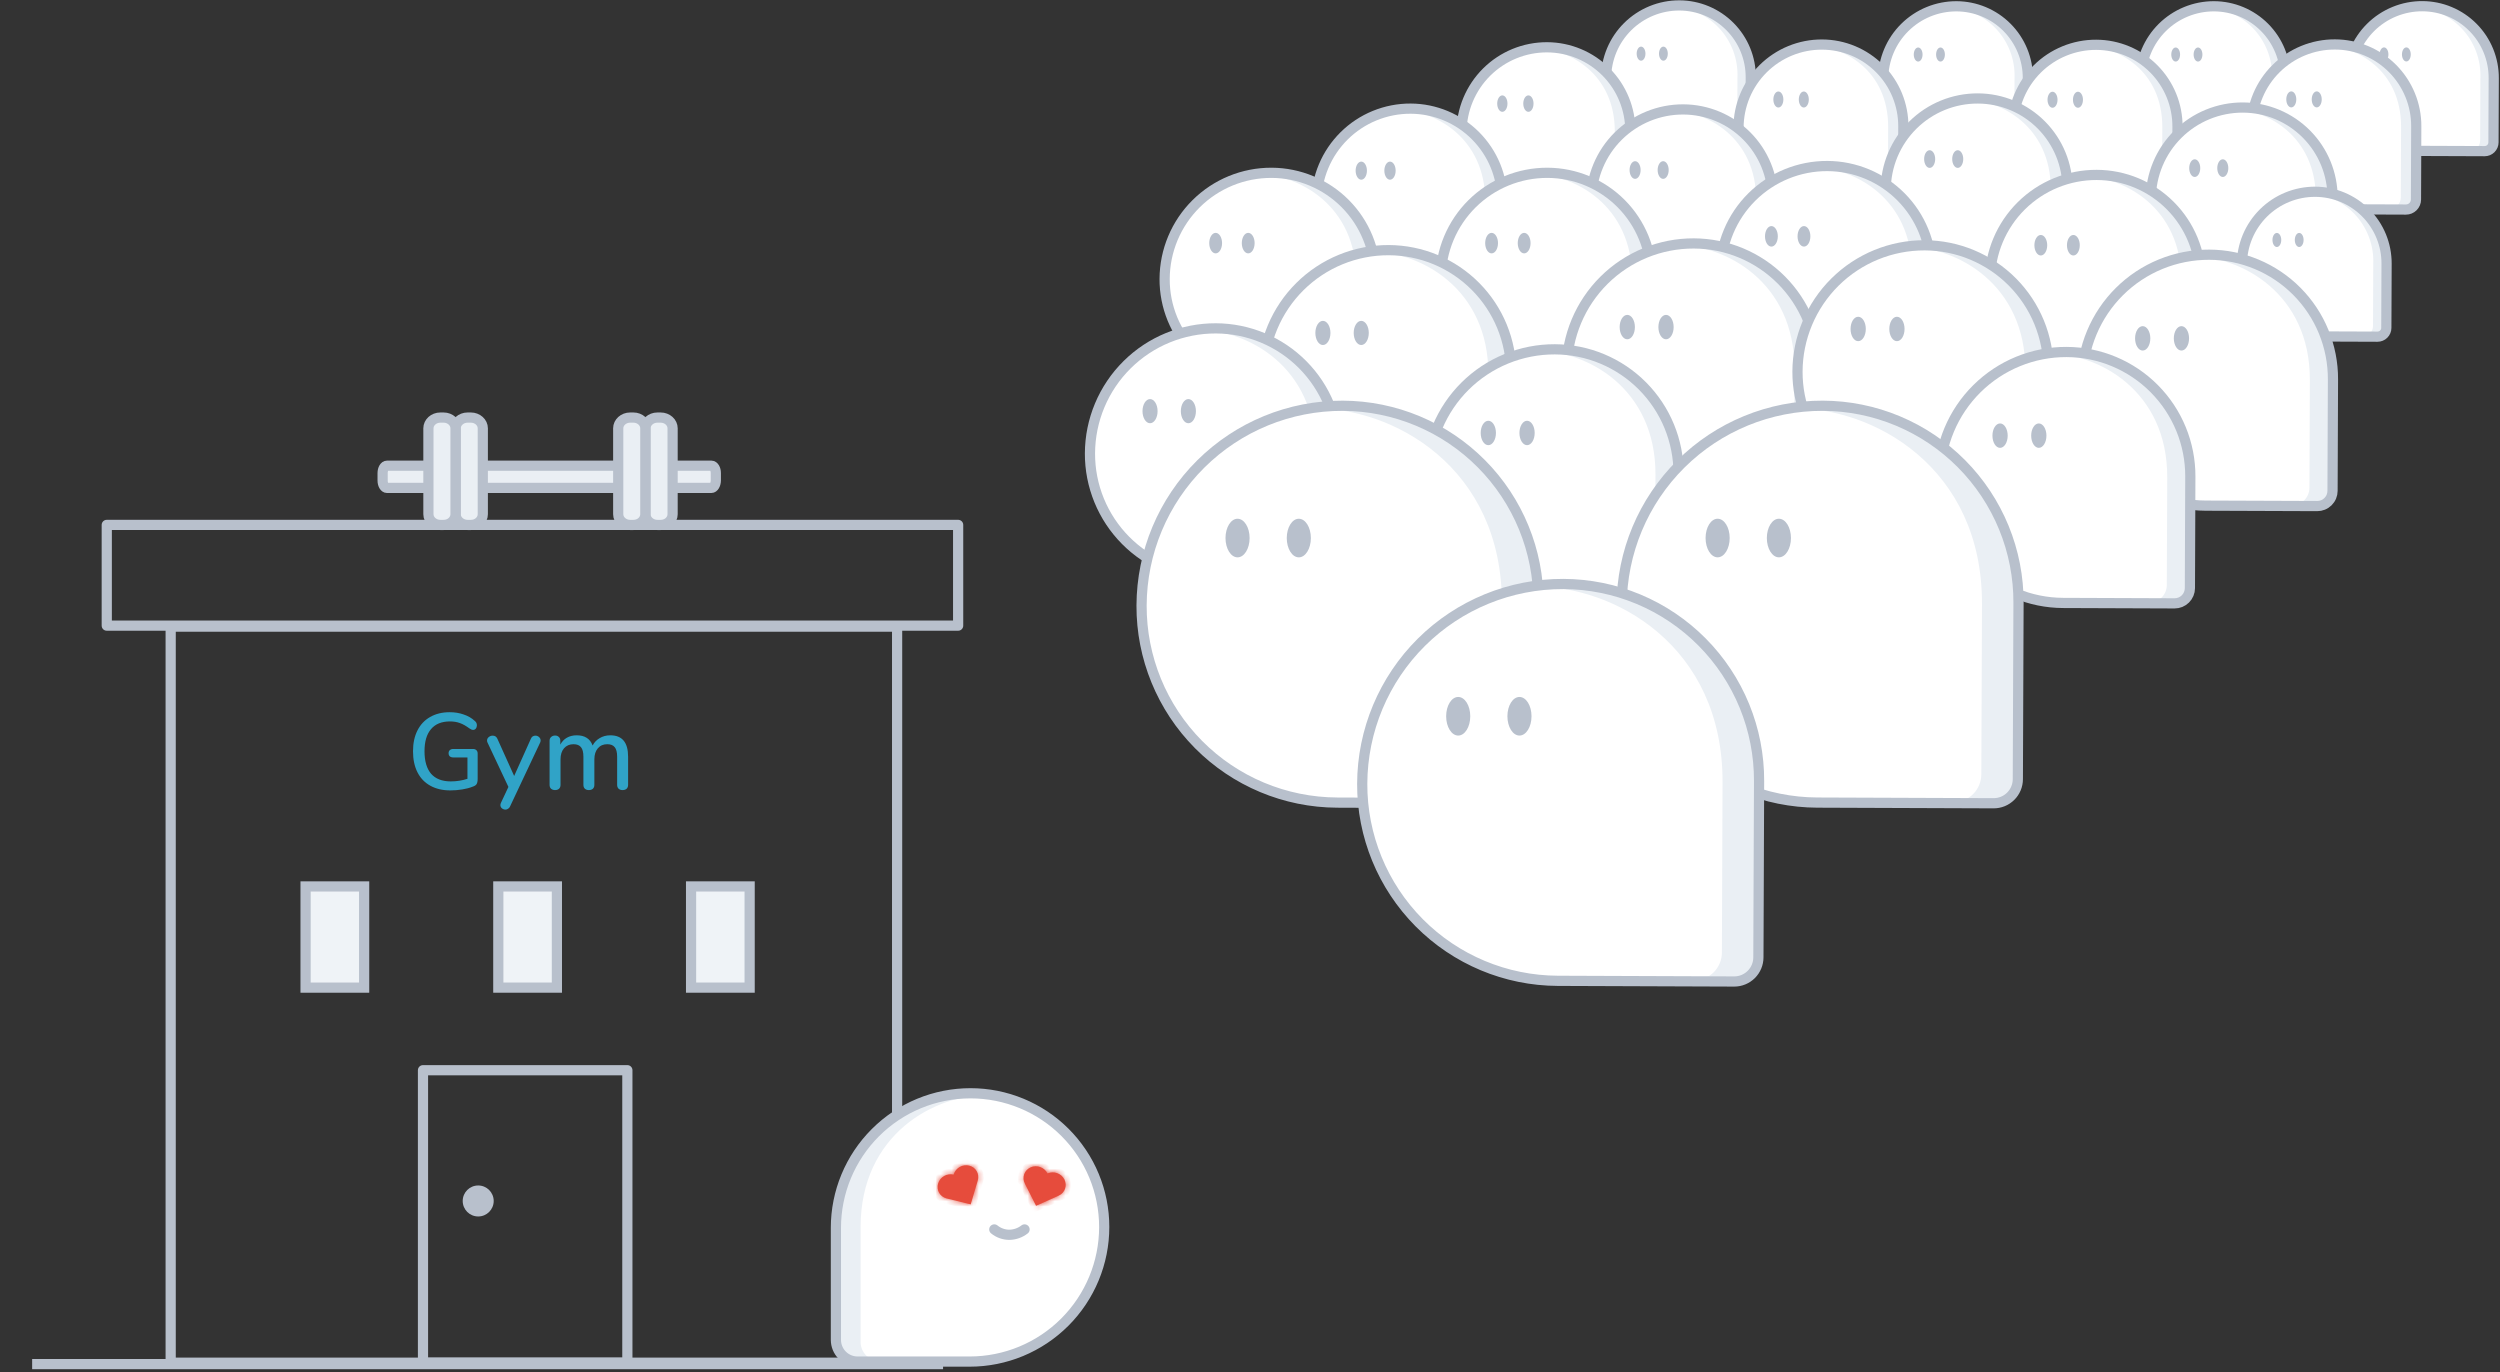 <svg width="461" height="253" viewBox="0 0 461 253" fill="none" xmlns="http://www.w3.org/2000/svg">
<rect x="0" y="0" width="461" height="253" fill="#333333" stroke="none"/>
<path d="M457.917 27.869L446.473 27.825C444.718 27.819 442.981 27.466 441.362 26.789C439.743 26.111 438.273 25.121 437.037 23.875C435.801 22.629 434.822 21.152 434.157 19.528C433.491 17.904 433.152 16.164 433.159 14.409C433.173 10.877 434.589 7.495 437.096 5.007C439.604 2.519 442.997 1.129 446.529 1.142C448.284 1.149 450.021 1.501 451.64 2.179C453.258 2.857 454.728 3.847 455.964 5.093C457.2 6.339 458.179 7.816 458.845 9.44C459.51 11.064 459.849 12.803 459.842 14.558L459.798 26.003C459.797 26.249 459.748 26.493 459.653 26.72C459.558 26.947 459.419 27.153 459.244 27.326C459.069 27.499 458.862 27.636 458.635 27.73C458.407 27.823 458.163 27.87 457.917 27.869Z" fill="white"/>
<path d="M446.673 1.163C445.98 1.161 445.289 1.213 444.604 1.318C446.322 1.294 448.027 1.62 449.614 2.278C451.201 2.936 452.637 3.911 453.834 5.144C455.031 6.377 455.963 7.841 456.574 9.447C457.185 11.053 457.461 12.767 457.386 14.483L457.342 25.931C457.339 26.429 457.139 26.906 456.785 27.257C456.432 27.608 455.953 27.804 455.455 27.803L457.971 27.813C458.469 27.814 458.947 27.617 459.301 27.266C459.655 26.915 459.855 26.438 459.858 25.94L459.902 14.493C459.905 10.974 458.516 7.597 456.037 5.1C453.558 2.602 450.192 1.187 446.673 1.163Z" fill="#EAEFF4"/>
<path d="M458.167 27.87L446.311 27.825C444.577 27.819 442.861 27.471 441.262 26.802C439.662 26.132 438.21 25.154 436.989 23.923C435.768 22.692 434.801 21.233 434.144 19.628C433.487 18.023 433.152 16.305 433.159 14.571V14.571C433.166 12.801 433.521 11.049 434.204 9.416C434.888 7.784 435.887 6.301 437.143 5.054C438.4 3.807 439.889 2.82 441.527 2.149C443.166 1.478 444.92 1.136 446.69 1.143V1.143C448.424 1.149 450.14 1.497 451.739 2.166C453.339 2.836 454.791 3.814 456.012 5.045C457.234 6.275 458.201 7.735 458.858 9.339C459.515 10.944 459.85 12.662 459.843 14.396L459.797 26.251C459.796 26.465 459.754 26.676 459.672 26.873C459.589 27.07 459.469 27.248 459.318 27.399C459.166 27.549 458.987 27.668 458.789 27.749C458.592 27.83 458.38 27.871 458.167 27.87V27.87Z" stroke="#B8C0CC" stroke-width="1.88" stroke-linecap="round" stroke-linejoin="round"/>
<path d="M439.613 11.335C440.061 11.335 440.424 10.754 440.424 10.037C440.424 9.32 440.061 8.739 439.613 8.739C439.165 8.739 438.802 9.32 438.802 10.037C438.802 10.754 439.165 11.335 439.613 11.335Z" fill="#B8C0CC"/>
<path d="M443.732 11.335C444.18 11.335 444.543 10.754 444.543 10.037C444.543 9.32 444.18 8.739 443.732 8.739C443.284 8.739 442.921 9.32 442.921 10.037C442.921 10.754 443.284 11.335 443.732 11.335Z" fill="#B8C0CC"/>
<path d="M419.5 27.888L408.056 27.844C406.301 27.837 404.564 27.485 402.945 26.807C401.326 26.129 399.857 25.139 398.62 23.893C397.384 22.648 396.405 21.171 395.74 19.547C395.074 17.922 394.735 16.183 394.742 14.428C394.749 12.679 395.1 10.948 395.775 9.335C396.451 7.722 397.438 6.257 398.679 5.025C399.921 3.793 401.393 2.818 403.011 2.154C404.63 1.491 406.363 1.153 408.112 1.16C411.656 1.174 415.05 2.595 417.547 5.111C420.044 7.627 421.439 11.032 421.425 14.576L421.381 26.021C421.38 26.267 421.331 26.511 421.236 26.738C421.141 26.965 421.002 27.171 420.827 27.344C420.653 27.517 420.445 27.655 420.218 27.748C419.99 27.841 419.746 27.889 419.5 27.888Z" fill="white"/>
<path d="M408.255 1.181C407.562 1.179 406.871 1.231 406.186 1.336C407.904 1.312 409.609 1.639 411.196 2.297C412.784 2.955 414.22 3.93 415.417 5.163C416.614 6.395 417.546 7.86 418.157 9.466C418.768 11.072 419.044 12.786 418.969 14.502L418.924 25.949C418.921 26.447 418.721 26.924 418.367 27.275C418.013 27.626 417.535 27.823 417.037 27.822L419.553 27.831C420.051 27.832 420.529 27.635 420.883 27.284C421.236 26.934 421.437 26.457 421.44 25.959L421.484 14.512C421.488 10.993 420.098 7.616 417.619 5.118C415.141 2.62 411.774 1.205 408.255 1.181Z" fill="#EAEFF4"/>
<path d="M419.749 27.888L407.893 27.842C406.159 27.836 404.443 27.488 402.844 26.818C401.244 26.149 399.793 25.171 398.571 23.94C397.35 22.709 396.383 21.25 395.726 19.645C395.069 18.041 394.734 16.322 394.741 14.588V14.588C394.748 12.818 395.103 11.066 395.786 9.433C396.47 7.8 397.469 6.318 398.725 5.071C399.982 3.824 401.471 2.837 403.109 2.166C404.748 1.495 406.502 1.153 408.272 1.16V1.16C410.006 1.166 411.722 1.514 413.322 2.184C414.921 2.853 416.373 3.831 417.595 5.062C418.816 6.293 419.783 7.752 420.44 9.357C421.098 10.962 421.432 12.68 421.425 14.414L421.379 26.269C421.378 26.483 421.336 26.694 421.253 26.89C421.171 27.087 421.051 27.266 420.9 27.416C420.748 27.567 420.569 27.686 420.371 27.767C420.174 27.848 419.962 27.889 419.749 27.888V27.888Z" stroke="#B8C0CC" stroke-width="1.88" stroke-linecap="round" stroke-linejoin="round"/>
<path d="M401.195 11.353C401.643 11.353 402.006 10.772 402.006 10.055C402.006 9.338 401.643 8.757 401.195 8.757C400.747 8.757 400.384 9.338 400.384 10.055C400.384 10.772 400.747 11.353 401.195 11.353Z" fill="#B8C0CC"/>
<path d="M405.314 11.353C405.762 11.353 406.125 10.772 406.125 10.055C406.125 9.338 405.762 8.757 405.314 8.757C404.866 8.757 404.503 9.338 404.503 10.055C404.503 10.772 404.866 11.353 405.314 11.353Z" fill="#B8C0CC"/>
<path d="M320.916 27.728L309.472 27.684C305.927 27.67 302.534 26.249 300.037 23.733C297.54 21.217 296.145 17.813 296.158 14.268C296.172 10.736 297.588 7.354 300.095 4.865C302.603 2.377 305.996 0.987 309.528 1C313.073 1.014 316.466 2.435 318.963 4.951C321.46 7.467 322.855 10.872 322.841 14.416L322.797 25.861C322.796 26.107 322.747 26.351 322.652 26.578C322.557 26.805 322.418 27.011 322.244 27.184C322.069 27.358 321.862 27.495 321.634 27.588C321.406 27.682 321.162 27.729 320.916 27.728Z" fill="white"/>
<path d="M309.672 1.021C308.979 1.019 308.288 1.071 307.603 1.176C309.321 1.152 311.026 1.479 312.613 2.137C314.201 2.795 315.637 3.77 316.834 5.003C318.031 6.235 318.963 7.7 319.574 9.306C320.185 10.912 320.461 12.626 320.386 14.342L320.341 25.789C320.338 26.287 320.138 26.764 319.784 27.115C319.431 27.465 318.953 27.662 318.455 27.662L320.97 27.671C321.468 27.672 321.946 27.475 322.3 27.124C322.653 26.773 322.854 26.297 322.857 25.799L322.901 14.352C322.905 10.833 321.515 7.456 319.036 4.958C316.558 2.46 313.191 1.045 309.672 1.021Z" fill="#EAEFF4"/>
<path d="M321.166 27.729L309.31 27.683C307.576 27.677 305.86 27.329 304.261 26.659C302.661 25.99 301.21 25.012 299.988 23.781C298.767 22.55 297.8 21.091 297.143 19.486C296.486 17.881 296.151 16.163 296.158 14.429C296.165 12.659 296.52 10.907 297.203 9.274C297.887 7.641 298.886 6.159 300.142 4.912C301.399 3.665 302.888 2.678 304.526 2.007C306.165 1.336 307.919 0.994 309.689 1.001V1.001C311.423 1.007 313.139 1.355 314.739 2.024C316.338 2.694 317.79 3.672 319.012 4.903C320.233 6.134 321.2 7.593 321.857 9.198C322.515 10.803 322.849 12.521 322.842 14.255V14.255L322.797 26.11C322.795 26.541 322.622 26.953 322.317 27.257C322.011 27.561 321.597 27.73 321.166 27.729V27.729Z" stroke="#B8C0CC" stroke-width="1.88" stroke-linecap="round" stroke-linejoin="round"/>
<path d="M302.612 11.193C303.06 11.193 303.423 10.612 303.423 9.895C303.423 9.178 303.06 8.597 302.612 8.597C302.164 8.597 301.801 9.178 301.801 9.895C301.801 10.612 302.164 11.193 302.612 11.193Z" fill="#B8C0CC"/>
<path d="M306.731 11.193C307.179 11.193 307.542 10.612 307.542 9.895C307.542 9.178 307.179 8.597 306.731 8.597C306.283 8.597 305.92 9.178 305.92 9.895C305.92 10.612 306.283 11.193 306.731 11.193Z" fill="#B8C0CC"/>
<path d="M372.012 27.888L360.567 27.844C358.812 27.837 357.075 27.485 355.457 26.807C353.838 26.129 352.368 25.139 351.132 23.893C349.896 22.648 348.917 21.171 348.252 19.547C347.586 17.922 347.247 16.183 347.254 14.428C347.268 10.896 348.684 7.514 351.191 5.026C353.699 2.538 357.092 1.148 360.624 1.161C364.169 1.175 367.562 2.596 370.059 5.112C372.556 7.628 373.951 11.033 373.937 14.577L373.893 26.022C373.892 26.268 373.843 26.512 373.748 26.739C373.653 26.965 373.514 27.172 373.339 27.345C373.164 27.518 372.957 27.655 372.73 27.748C372.502 27.842 372.258 27.889 372.012 27.888Z" fill="white"/>
<path d="M360.767 1.181C360.075 1.179 359.383 1.231 358.699 1.336C360.417 1.312 362.122 1.638 363.709 2.296C365.296 2.954 366.732 3.929 367.929 5.162C369.126 6.395 370.059 7.859 370.669 9.465C371.28 11.071 371.556 12.785 371.481 14.501L371.437 25.949C371.434 26.447 371.233 26.924 370.88 27.274C370.526 27.625 370.048 27.822 369.55 27.821L372.066 27.831C372.564 27.831 373.042 27.635 373.396 27.284C373.749 26.933 373.95 26.456 373.953 25.958L373.997 14.511C374 10.992 372.61 7.615 370.131 5.118C367.653 2.62 364.286 1.205 360.767 1.181Z" fill="#EAEFF4"/>
<path d="M372.261 27.888L360.406 27.843C358.672 27.837 356.956 27.489 355.357 26.82C353.757 26.15 352.305 25.172 351.083 23.941C349.862 22.71 348.895 21.251 348.238 19.646C347.581 18.042 347.246 16.323 347.253 14.589V14.589C347.267 11.014 348.7 7.591 351.238 5.073C353.775 2.555 357.209 1.148 360.784 1.161V1.161C362.518 1.167 364.234 1.515 365.834 2.184C367.433 2.854 368.885 3.832 370.107 5.062C371.328 6.293 372.296 7.752 372.953 9.357C373.61 10.962 373.945 12.68 373.938 14.414V14.414L373.892 26.269C373.891 26.483 373.849 26.694 373.766 26.891C373.684 27.088 373.564 27.266 373.412 27.417C373.261 27.567 373.081 27.686 372.884 27.767C372.686 27.848 372.474 27.889 372.261 27.888V27.888Z" stroke="#B8C0CC" stroke-width="1.88" stroke-linecap="round" stroke-linejoin="round"/>
<path d="M353.708 11.353C354.156 11.353 354.519 10.772 354.519 10.055C354.519 9.338 354.156 8.757 353.708 8.757C353.26 8.757 352.897 9.338 352.897 10.055C352.897 10.772 353.26 11.353 353.708 11.353Z" fill="#B8C0CC"/>
<path d="M357.827 11.353C358.275 11.353 358.638 10.772 358.638 10.055C358.638 9.338 358.275 8.757 357.827 8.757C357.379 8.757 357.016 9.338 357.016 10.055C357.016 10.772 357.379 11.353 357.827 11.353Z" fill="#B8C0CC"/>
<path d="M275.414 91.794L255.769 91.719C252.757 91.708 249.776 91.103 246.997 89.939C244.218 88.776 241.696 87.076 239.574 84.938C237.452 82.8 235.772 80.264 234.63 77.477C233.487 74.689 232.905 71.704 232.917 68.691C232.94 62.628 235.371 56.822 239.675 52.551C243.979 48.281 249.803 45.894 255.866 45.917C261.95 45.941 267.776 48.38 272.061 52.699C276.347 57.017 278.741 62.861 278.718 68.945L278.643 88.59C278.641 89.013 278.557 89.431 278.394 89.82C278.23 90.21 277.992 90.564 277.692 90.861C277.392 91.159 277.037 91.394 276.646 91.554C276.255 91.714 275.836 91.796 275.414 91.794Z" fill="white"/>
<path d="M256.112 45.953C254.924 45.949 253.737 46.038 252.562 46.219C261.9 46.035 274.562 52.983 274.503 68.819L274.427 88.469C274.421 89.324 274.078 90.142 273.471 90.745C272.864 91.347 272.043 91.684 271.188 91.683L275.506 91.7C276.361 91.701 277.182 91.363 277.788 90.76C278.395 90.158 278.739 89.34 278.745 88.485L278.821 68.836C278.827 62.796 276.441 56.998 272.186 52.711C267.931 48.423 262.152 45.994 256.112 45.953Z" fill="#EAEFF4"/>
<path d="M275.842 91.796L255.492 91.718C249.481 91.695 243.726 89.285 239.492 85.018C235.258 80.752 232.893 74.978 232.916 68.967V68.967C232.94 62.831 235.4 56.955 239.756 52.633C244.111 48.31 250.006 45.895 256.142 45.918V45.918C259.118 45.929 262.063 46.527 264.808 47.676C267.554 48.826 270.046 50.505 272.142 52.617C274.239 54.73 275.899 57.234 277.027 59.989C278.156 62.743 278.73 65.692 278.719 68.668L278.641 89.017C278.64 89.383 278.566 89.746 278.425 90.084C278.284 90.422 278.077 90.728 277.817 90.986C277.557 91.244 277.249 91.449 276.91 91.588C276.571 91.727 276.208 91.797 275.842 91.796Z" stroke="#B8C0CC" stroke-width="1.88" stroke-linecap="round" stroke-linejoin="round"/>
<path d="M243.994 63.413C244.762 63.413 245.385 62.416 245.385 61.185C245.385 59.955 244.762 58.957 243.994 58.957C243.226 58.957 242.603 59.955 242.603 61.185C242.603 62.416 243.226 63.413 243.994 63.413Z" fill="#B8C0CC"/>
<path d="M251.064 63.413C251.832 63.413 252.455 62.416 252.455 61.185C252.455 59.955 251.832 58.957 251.064 58.957C250.296 58.957 249.673 59.955 249.673 61.185C249.673 62.416 250.296 63.413 251.064 63.413Z" fill="#B8C0CC"/>
<path d="M298.388 39.91L285.034 39.859C280.898 39.843 276.939 38.185 274.026 35.249C271.113 32.313 269.485 28.341 269.501 24.205C269.509 22.164 269.919 20.145 270.707 18.263C271.495 16.38 272.646 14.672 274.095 13.234C275.544 11.797 277.261 10.659 279.15 9.885C281.038 9.111 283.06 8.717 285.101 8.725C289.237 8.741 293.197 10.399 296.11 13.335C299.023 16.27 300.651 20.242 300.635 24.378L300.584 37.732C300.583 38.019 300.525 38.303 300.414 38.568C300.303 38.833 300.141 39.074 299.937 39.276C299.733 39.478 299.491 39.638 299.226 39.747C298.96 39.856 298.675 39.911 298.388 39.91Z" fill="white"/>
<path d="M285.268 8.75C284.46 8.747 283.653 8.807 282.854 8.93C289.202 8.806 297.81 13.53 297.769 24.292L297.717 37.648C297.713 38.229 297.48 38.785 297.067 39.194C296.655 39.603 296.098 39.833 295.517 39.833L298.453 39.844C299.034 39.844 299.591 39.614 300.003 39.205C300.416 38.796 300.649 38.24 300.653 37.659L300.704 24.303C300.708 20.197 299.086 16.257 296.194 13.343C293.302 10.429 289.374 8.778 285.268 8.75Z" fill="#EAEFF4"/>
<path d="M298.679 39.911L284.846 39.858C282.822 39.85 280.82 39.444 278.954 38.662C277.087 37.881 275.393 36.739 273.968 35.302C272.543 33.866 271.415 32.162 270.648 30.29C269.882 28.417 269.491 26.412 269.5 24.388V24.388C269.516 20.217 271.189 16.223 274.149 13.285C277.11 10.347 281.117 8.705 285.288 8.721V8.721C289.374 8.737 293.286 10.375 296.164 13.275C299.042 16.175 300.65 20.099 300.635 24.185V24.185L300.582 38.018C300.58 38.521 300.379 39.003 300.022 39.358C299.665 39.713 299.182 39.912 298.679 39.911V39.911Z" stroke="#B8C0CC" stroke-width="1.88" stroke-linecap="round" stroke-linejoin="round"/>
<path d="M277.031 20.619C277.553 20.619 277.977 19.941 277.977 19.104C277.977 18.267 277.553 17.589 277.031 17.589C276.509 17.589 276.085 18.267 276.085 19.104C276.085 19.941 276.509 20.619 277.031 20.619Z" fill="#B8C0CC"/>
<path d="M281.837 20.619C282.359 20.619 282.783 19.941 282.783 19.104C282.783 18.267 282.359 17.589 281.837 17.589C281.315 17.589 280.891 18.267 280.891 19.104C280.891 19.941 281.315 20.619 281.837 20.619Z" fill="#B8C0CC"/>
<path d="M348.779 38.66L335.744 38.61C331.707 38.594 327.841 36.976 324.997 34.11C322.154 31.244 320.565 27.366 320.58 23.329C320.596 19.306 322.209 15.454 325.065 12.62C327.92 9.786 331.785 8.203 335.808 8.218C339.845 8.234 343.711 9.852 346.554 12.718C349.398 15.583 350.987 19.461 350.972 23.498L350.922 36.534C350.919 37.1 350.692 37.642 350.29 38.041C349.889 38.439 349.345 38.662 348.779 38.66Z" fill="white"/>
<path d="M335.972 8.242C335.183 8.239 334.396 8.298 333.616 8.418C339.816 8.297 348.216 12.907 348.174 23.418L348.124 36.456C348.12 37.023 347.892 37.566 347.49 37.966C347.087 38.365 346.542 38.589 345.975 38.588L348.841 38.6C349.408 38.601 349.953 38.377 350.356 37.977C350.758 37.577 350.986 37.035 350.99 36.467L351.04 23.429C351.045 19.421 349.462 15.573 346.639 12.727C343.816 9.882 339.981 8.269 335.972 8.242Z" fill="#EAEFF4"/>
<path d="M349.063 38.661L335.563 38.609C333.588 38.602 331.634 38.205 329.812 37.442C327.99 36.679 326.336 35.565 324.945 34.162C323.554 32.76 322.453 31.098 321.704 29.27C320.956 27.442 320.575 25.484 320.583 23.509V23.509C320.591 21.493 320.995 19.498 321.774 17.638C322.553 15.779 323.69 14.091 325.121 12.67C326.552 11.25 328.249 10.126 330.114 9.361C331.98 8.597 333.978 8.207 335.994 8.215V8.215C337.969 8.223 339.924 8.619 341.746 9.382C343.568 10.145 345.222 11.259 346.613 12.662C348.004 14.064 349.105 15.726 349.854 17.554C350.602 19.382 350.983 21.34 350.975 23.315V23.315L350.924 36.815C350.923 37.059 350.875 37.3 350.781 37.524C350.687 37.749 350.549 37.953 350.377 38.124C350.204 38.296 349.999 38.431 349.773 38.524C349.548 38.616 349.307 38.663 349.063 38.661V38.661Z" stroke="#B8C0CC" stroke-width="1.88" stroke-linecap="round" stroke-linejoin="round"/>
<path d="M327.93 19.827C328.44 19.827 328.853 19.166 328.853 18.349C328.853 17.533 328.44 16.871 327.93 16.871C327.42 16.871 327.007 17.533 327.007 18.349C327.007 19.166 327.42 19.827 327.93 19.827Z" fill="#B8C0CC"/>
<path d="M332.622 19.827C333.132 19.827 333.545 19.166 333.545 18.349C333.545 17.533 333.132 16.871 332.622 16.871C332.112 16.871 331.699 17.533 331.699 18.349C331.699 19.166 332.112 19.827 332.622 19.827Z" fill="#B8C0CC"/>
<path d="M399.334 38.704L386.299 38.654C382.262 38.639 378.396 37.02 375.553 34.154C372.709 31.289 371.12 27.411 371.135 23.374C371.143 21.382 371.542 19.411 372.312 17.573C373.081 15.736 374.205 14.068 375.619 12.664C377.033 11.261 378.71 10.15 380.553 9.395C382.397 8.639 384.371 8.254 386.363 8.262C388.362 8.27 390.34 8.671 392.184 9.443C394.028 10.215 395.701 11.343 397.109 12.762C398.517 14.181 399.632 15.864 400.39 17.713C401.148 19.563 401.534 21.544 401.526 23.543L401.476 36.578C401.475 36.858 401.419 37.136 401.311 37.394C401.203 37.653 401.044 37.888 400.846 38.085C400.647 38.282 400.411 38.439 400.151 38.545C399.892 38.651 399.614 38.705 399.334 38.704Z" fill="white"/>
<path d="M386.526 8.288C385.737 8.285 384.95 8.344 384.17 8.464C390.37 8.342 398.77 12.952 398.729 23.459L398.679 36.497C398.675 37.065 398.447 37.607 398.044 38.007C397.642 38.407 397.097 38.631 396.53 38.63L399.395 38.641C399.962 38.642 400.507 38.418 400.91 38.018C401.312 37.618 401.54 37.075 401.544 36.508L401.594 23.47C401.598 19.462 400.015 15.615 397.192 12.771C394.369 9.926 390.534 8.314 386.526 8.288Z" fill="#EAEFF4"/>
<path d="M399.618 38.705L386.118 38.653C384.143 38.645 382.188 38.249 380.367 37.486C378.545 36.723 376.891 35.608 375.5 34.206C374.109 32.804 373.007 31.142 372.259 29.314C371.51 27.486 371.129 25.528 371.137 23.553V23.553C371.153 19.481 372.786 15.583 375.676 12.714C378.566 9.846 382.477 8.244 386.549 8.259V8.259C388.524 8.267 390.479 8.663 392.3 9.426C394.122 10.189 395.776 11.304 397.167 12.706C398.558 14.108 399.66 15.771 400.408 17.599C401.157 19.427 401.538 21.384 401.53 23.359V23.359L401.478 36.859C401.478 37.103 401.429 37.344 401.335 37.568C401.241 37.793 401.104 37.997 400.931 38.168C400.758 38.34 400.553 38.475 400.328 38.568C400.103 38.66 399.861 38.706 399.618 38.705V38.705Z" stroke="#B8C0CC" stroke-width="1.88" stroke-linecap="round" stroke-linejoin="round"/>
<path d="M378.485 19.871C378.995 19.871 379.408 19.209 379.408 18.393C379.408 17.577 378.995 16.915 378.485 16.915C377.975 16.915 377.562 17.577 377.562 18.393C377.562 19.209 377.975 19.871 378.485 19.871Z" fill="#B8C0CC"/>
<path d="M383.176 19.871C383.686 19.871 384.099 19.209 384.099 18.393C384.099 17.577 383.686 16.915 383.176 16.915C382.666 16.915 382.253 17.577 382.253 18.393C382.253 19.209 382.666 19.871 383.176 19.871Z" fill="#B8C0CC"/>
<path d="M443.362 38.639L430.327 38.589C428.328 38.582 426.35 38.181 424.506 37.409C422.662 36.637 420.989 35.509 419.581 34.09C418.172 32.671 417.058 30.989 416.3 29.139C415.542 27.289 415.156 25.308 415.164 23.309C415.172 21.317 415.571 19.346 416.341 17.508C417.11 15.671 418.234 14.003 419.648 12.6C421.062 11.196 422.738 10.085 424.582 9.33C426.425 8.575 428.399 8.19 430.391 8.198C432.39 8.206 434.368 8.607 436.212 9.379C438.056 10.151 439.73 11.279 441.138 12.697C442.546 14.116 443.661 15.799 444.419 17.648C445.177 19.498 445.563 21.479 445.555 23.478L445.505 36.513C445.504 36.793 445.448 37.071 445.339 37.329C445.231 37.588 445.073 37.823 444.874 38.02C444.675 38.218 444.439 38.374 444.18 38.48C443.92 38.586 443.642 38.64 443.362 38.639Z" fill="white"/>
<path d="M430.555 8.222C429.766 8.219 428.979 8.278 428.199 8.398C434.399 8.276 442.799 12.886 442.758 23.393L442.707 36.431C442.703 36.998 442.475 37.541 442.073 37.941C441.67 38.341 441.125 38.565 440.558 38.564L443.424 38.575C443.991 38.576 444.536 38.352 444.939 37.952C445.341 37.552 445.569 37.01 445.573 36.442L445.623 23.404C445.627 19.396 444.044 15.55 441.221 12.705C438.397 9.861 434.563 8.249 430.555 8.222Z" fill="#EAEFF4"/>
<path d="M443.646 38.64L430.146 38.589C428.171 38.581 426.217 38.185 424.395 37.422C422.573 36.659 420.919 35.544 419.528 34.142C418.137 32.74 417.036 31.077 416.288 29.25C415.539 27.422 415.158 25.464 415.166 23.489V23.489C415.174 21.473 415.579 19.478 416.357 17.618C417.136 15.759 418.273 14.07 419.705 12.65C421.136 11.23 422.833 10.106 424.698 9.341C426.564 8.577 428.562 8.187 430.578 8.195V8.195C432.553 8.203 434.508 8.6 436.329 9.363C438.151 10.126 439.805 11.24 441.196 12.642C442.587 14.044 443.689 15.707 444.437 17.535C445.186 19.363 445.567 21.32 445.559 23.295V23.295L445.507 36.795C445.506 37.039 445.457 37.279 445.363 37.504C445.269 37.728 445.132 37.932 444.959 38.104C444.786 38.275 444.581 38.411 444.356 38.503C444.131 38.595 443.889 38.642 443.646 38.64V38.64Z" stroke="#B8C0CC" stroke-width="1.88" stroke-linecap="round" stroke-linejoin="round"/>
<path d="M422.513 19.806C423.023 19.806 423.436 19.145 423.436 18.328C423.436 17.512 423.023 16.85 422.513 16.85C422.003 16.85 421.59 17.512 421.59 18.328C421.59 19.145 422.003 19.806 422.513 19.806Z" fill="#B8C0CC"/>
<path d="M427.205 19.806C427.715 19.806 428.128 19.145 428.128 18.328C428.128 17.512 427.715 16.85 427.205 16.85C426.695 16.85 426.282 17.512 426.282 18.328C426.282 19.145 426.695 19.806 427.205 19.806Z" fill="#B8C0CC"/>
<path d="M324.509 53.755L310.131 53.7C307.926 53.692 305.744 53.249 303.71 52.398C301.677 51.546 299.83 50.303 298.277 48.738C296.724 47.172 295.494 45.317 294.658 43.276C293.822 41.236 293.396 39.051 293.405 36.846C293.414 34.648 293.855 32.474 294.704 30.447C295.553 28.42 296.793 26.58 298.353 25.032C299.913 23.484 301.762 22.259 303.796 21.426C305.83 20.593 308.007 20.168 310.205 20.177C312.41 20.186 314.592 20.628 316.625 21.48C318.659 22.332 320.505 23.576 322.058 25.141C323.611 26.706 324.841 28.562 325.677 30.602C326.513 32.642 326.939 34.827 326.93 37.032L326.875 51.41C326.874 51.72 326.812 52.026 326.692 52.311C326.573 52.596 326.398 52.855 326.178 53.073C325.958 53.291 325.698 53.463 325.411 53.58C325.125 53.697 324.818 53.757 324.509 53.755Z" fill="white"/>
<path d="M310.382 20.204C309.512 20.201 308.642 20.266 307.782 20.398C314.617 20.264 323.882 25.349 323.841 36.938L323.786 51.32C323.782 51.946 323.53 52.545 323.086 52.986C322.642 53.426 322.041 53.673 321.415 53.672L324.576 53.685C325.202 53.686 325.802 53.438 326.246 52.998C326.691 52.557 326.942 51.958 326.946 51.332L327.001 36.951C327.005 32.53 325.26 28.288 322.146 25.15C319.032 22.012 314.803 20.234 310.382 20.204Z" fill="#EAEFF4"/>
<path d="M324.822 53.757L309.928 53.699C307.749 53.691 305.594 53.254 303.584 52.413C301.574 51.572 299.75 50.343 298.215 48.797C296.68 47.251 295.465 45.417 294.639 43.402C293.813 41.386 293.392 39.227 293.4 37.048V37.048C293.417 32.557 295.218 28.256 298.406 25.093C301.594 21.929 305.909 20.161 310.4 20.178C314.799 20.195 319.012 21.959 322.11 25.081C325.209 28.204 326.941 32.43 326.924 36.829V36.829L326.867 51.723C326.865 52.264 326.649 52.782 326.265 53.163C325.882 53.544 325.363 53.758 324.822 53.757Z" stroke="#B8C0CC" stroke-width="1.88" stroke-linecap="round" stroke-linejoin="round"/>
<path d="M301.512 32.984C302.074 32.984 302.53 32.254 302.53 31.353C302.53 30.452 302.074 29.722 301.512 29.722C300.95 29.722 300.494 30.452 300.494 31.353C300.494 32.254 300.95 32.984 301.512 32.984Z" fill="#B8C0CC"/>
<path d="M306.687 32.984C307.249 32.984 307.705 32.254 307.705 31.353C307.705 30.452 307.249 29.722 306.687 29.722C306.125 29.722 305.669 30.452 305.669 31.353C305.669 32.254 306.125 32.984 306.687 32.984Z" fill="#B8C0CC"/>
<path d="M378.826 51.733L364.448 51.678C359.995 51.661 355.731 49.876 352.594 46.715C349.458 43.554 347.705 39.276 347.722 34.823C347.731 32.626 348.172 30.451 349.021 28.424C349.87 26.397 351.11 24.557 352.67 23.009C354.23 21.462 356.079 20.236 358.113 19.403C360.147 18.57 362.324 18.146 364.522 18.155C366.727 18.164 368.909 18.606 370.942 19.458C372.976 20.309 374.823 21.553 376.376 23.118C377.929 24.683 379.159 26.539 379.995 28.579C380.831 30.619 381.256 32.804 381.248 35.009L381.193 49.388C381.192 49.698 381.13 50.004 381.01 50.289C380.89 50.575 380.716 50.834 380.496 51.051C380.276 51.269 380.015 51.442 379.729 51.559C379.442 51.676 379.136 51.735 378.826 51.733Z" fill="white"/>
<path d="M364.7 18.181C363.83 18.18 362.96 18.247 362.1 18.381C368.934 18.246 378.2 23.331 378.158 34.921L378.103 49.302C378.099 49.928 377.847 50.527 377.403 50.968C376.959 51.409 376.358 51.656 375.732 51.655L378.893 51.667C379.519 51.668 380.12 51.42 380.564 50.98C381.008 50.539 381.26 49.94 381.264 49.314L381.319 34.933C381.324 30.512 379.579 26.268 376.465 23.129C373.351 19.99 369.121 18.211 364.7 18.181Z" fill="#EAEFF4"/>
<path d="M379.14 51.734L364.246 51.677C362.068 51.669 359.912 51.232 357.903 50.39C355.893 49.549 354.069 48.32 352.535 46.774C351.001 45.227 349.786 43.394 348.96 41.378C348.134 39.362 347.713 37.204 347.722 35.025V35.025C347.731 32.801 348.177 30.601 349.036 28.549C349.895 26.498 351.15 24.636 352.728 23.07C354.307 21.503 356.179 20.263 358.236 19.42C360.294 18.577 362.498 18.148 364.722 18.156V18.156C369.121 18.173 373.334 19.936 376.433 23.059C379.532 26.181 381.264 30.407 381.247 34.806V34.806L381.189 49.7C381.188 49.968 381.135 50.234 381.031 50.481C380.928 50.728 380.777 50.953 380.586 51.142C380.396 51.331 380.17 51.48 379.922 51.582C379.674 51.684 379.408 51.735 379.14 51.734Z" stroke="#B8C0CC" stroke-width="1.88" stroke-linecap="round" stroke-linejoin="round"/>
<path d="M355.829 30.961C356.391 30.961 356.847 30.231 356.847 29.33C356.847 28.429 356.391 27.699 355.829 27.699C355.267 27.699 354.811 28.429 354.811 29.33C354.811 30.231 355.267 30.961 355.829 30.961Z" fill="#B8C0CC"/>
<path d="M361.004 30.961C361.566 30.961 362.022 30.231 362.022 29.33C362.022 28.429 361.566 27.699 361.004 27.699C360.442 27.699 359.986 28.429 359.986 29.33C359.986 30.231 360.442 30.961 361.004 30.961Z" fill="#B8C0CC"/>
<path d="M427.7 53.406L413.322 53.351C408.869 53.334 404.605 51.548 401.468 48.388C398.332 45.227 396.579 40.949 396.596 36.496C396.605 34.299 397.046 32.124 397.895 30.097C398.744 28.07 399.984 26.23 401.544 24.682C403.104 23.135 404.953 21.909 406.987 21.076C409.021 20.244 411.198 19.819 413.396 19.828C417.849 19.845 422.113 21.631 425.25 24.792C428.386 27.953 430.139 32.23 430.122 36.683L430.067 51.061C430.066 51.371 430.004 51.677 429.884 51.962C429.764 52.248 429.59 52.507 429.37 52.724C429.15 52.942 428.889 53.115 428.603 53.232C428.316 53.349 428.01 53.408 427.7 53.406Z" fill="white"/>
<path d="M413.577 19.855C412.707 19.851 411.837 19.916 410.977 20.049C417.811 19.915 427.077 24.999 427.035 36.589L426.98 50.971C426.976 51.597 426.724 52.196 426.28 52.636C425.836 53.077 425.235 53.324 424.609 53.323L427.77 53.335C428.396 53.336 428.996 53.089 429.44 52.648C429.885 52.207 430.137 51.609 430.141 50.983L430.196 36.601C430.2 32.181 428.454 27.938 425.34 24.8C422.226 21.663 417.998 19.885 413.577 19.855Z" fill="#EAEFF4"/>
<path d="M428.018 53.407L413.124 53.35C410.946 53.342 408.79 52.905 406.781 52.064C404.771 51.222 402.947 49.994 401.413 48.447C399.879 46.901 398.664 45.068 397.838 43.052C397.012 41.036 396.591 38.878 396.6 36.699V36.699C396.608 34.475 397.055 32.275 397.914 30.223C398.773 28.172 400.027 26.31 401.606 24.743C403.184 23.177 405.056 21.936 407.114 21.093C409.172 20.25 411.376 19.82 413.6 19.829V19.829C417.999 19.846 422.212 21.61 425.311 24.733C428.41 27.855 430.142 32.081 430.125 36.48L430.067 51.374C430.066 51.642 430.012 51.908 429.909 52.155C429.805 52.402 429.654 52.627 429.464 52.815C429.274 53.004 429.048 53.154 428.8 53.255C428.552 53.357 428.286 53.408 428.018 53.407Z" stroke="#B8C0CC" stroke-width="1.88" stroke-linecap="round" stroke-linejoin="round"/>
<path d="M404.707 32.634C405.269 32.634 405.725 31.904 405.725 31.003C405.725 30.102 405.269 29.372 404.707 29.372C404.145 29.372 403.689 30.102 403.689 31.003C403.689 31.904 404.145 32.634 404.707 32.634Z" fill="#B8C0CC"/>
<path d="M409.882 32.634C410.444 32.634 410.9 31.904 410.9 31.003C410.9 30.102 410.444 29.372 409.882 29.372C409.32 29.372 408.864 30.102 408.864 31.003C408.864 31.904 409.32 32.634 409.882 32.634Z" fill="#B8C0CC"/>
<path d="M274.558 54.4L259.841 54.344C257.584 54.336 255.351 53.882 253.269 53.01C251.187 52.138 249.297 50.865 247.707 49.262C246.117 47.66 244.859 45.76 244.003 43.671C243.148 41.582 242.713 39.345 242.722 37.088C242.731 34.839 243.182 32.614 244.051 30.539C244.92 28.465 246.188 26.582 247.785 24.998C249.381 23.413 251.274 22.159 253.355 21.306C255.436 20.454 257.665 20.02 259.914 20.028C262.171 20.037 264.404 20.49 266.485 21.362C268.567 22.233 270.457 23.506 272.046 25.108C273.636 26.71 274.895 28.61 275.75 30.698C276.606 32.786 277.042 35.023 277.033 37.279L276.976 51.996C276.975 52.313 276.912 52.626 276.79 52.919C276.669 53.211 276.49 53.476 276.266 53.7C276.041 53.923 275.775 54.1 275.482 54.22C275.189 54.34 274.875 54.401 274.558 54.4Z" fill="white"/>
<path d="M260.1 20.059C259.21 20.056 258.32 20.123 257.44 20.259C264.44 20.122 273.922 25.326 273.877 37.188L273.82 51.909C273.816 52.55 273.558 53.162 273.104 53.613C272.649 54.064 272.034 54.317 271.394 54.316L274.629 54.329C275.27 54.33 275.884 54.077 276.339 53.626C276.793 53.174 277.051 52.562 277.055 51.921L277.112 37.201C277.116 32.676 275.33 28.333 272.142 25.121C268.954 21.909 264.625 20.089 260.1 20.059Z" fill="#EAEFF4"/>
<path d="M274.878 54.401L259.634 54.343C257.404 54.335 255.198 53.887 253.142 53.026C251.085 52.165 249.218 50.907 247.648 49.325C246.077 47.742 244.834 45.865 243.989 43.802C243.143 41.739 242.713 39.53 242.721 37.3V37.3C242.73 35.024 243.187 32.772 244.066 30.672C244.945 28.572 246.229 26.666 247.845 25.063C249.461 23.459 251.376 22.19 253.483 21.327C255.589 20.464 257.845 20.024 260.121 20.033V20.033C264.624 20.05 268.936 21.856 272.108 25.052C275.28 28.248 277.052 32.573 277.035 37.076V37.076L276.976 52.321C276.975 52.596 276.92 52.867 276.814 53.12C276.708 53.373 276.553 53.603 276.358 53.796C276.163 53.989 275.932 54.142 275.678 54.246C275.424 54.35 275.152 54.403 274.878 54.401Z" stroke="#B8C0CC" stroke-width="1.88" stroke-linecap="round" stroke-linejoin="round"/>
<path d="M251.019 33.139C251.595 33.139 252.061 32.392 252.061 31.47C252.061 30.549 251.595 29.801 251.019 29.801C250.444 29.801 249.977 30.549 249.977 31.47C249.977 32.392 250.444 33.139 251.019 33.139Z" fill="#B8C0CC"/>
<path d="M256.316 33.139C256.892 33.139 257.358 32.392 257.358 31.47C257.358 30.549 256.892 29.801 256.316 29.801C255.741 29.801 255.274 30.549 255.274 31.47C255.274 32.392 255.741 33.139 256.316 33.139Z" fill="#B8C0CC"/>
<path d="M301.731 70.824L285.048 70.76C282.49 70.75 279.958 70.237 277.599 69.249C275.239 68.261 273.097 66.818 271.295 65.002C269.493 63.186 268.066 61.033 267.096 58.666C266.126 56.298 265.632 53.763 265.642 51.205C265.662 46.056 267.727 41.126 271.381 37.499C275.036 33.872 279.982 31.846 285.131 31.865C287.689 31.875 290.221 32.389 292.58 33.377C294.94 34.365 297.082 35.808 298.884 37.624C300.686 39.44 302.113 41.593 303.083 43.96C304.053 46.328 304.547 48.863 304.537 51.421L304.473 68.103C304.47 68.828 304.18 69.521 303.665 70.031C303.151 70.542 302.455 70.827 301.731 70.824Z" fill="white"/>
<path d="M285.34 31.896C284.331 31.892 283.323 31.968 282.325 32.121C290.255 31.966 301.009 37.865 300.957 51.312L300.893 67.999C300.888 68.725 300.596 69.42 300.081 69.931C299.565 70.443 298.868 70.729 298.142 70.728L301.81 70.742C302.536 70.743 303.233 70.456 303.748 69.945C304.263 69.434 304.555 68.739 304.56 68.013L304.624 51.327C304.629 46.198 302.603 41.275 298.99 37.634C295.377 33.993 290.469 31.93 285.34 31.896Z" fill="#EAEFF4"/>
<path d="M302.095 70.826L284.814 70.759C282.287 70.749 279.786 70.242 277.454 69.266C275.123 68.29 273.006 66.864 271.226 65.07C269.446 63.276 268.036 61.149 267.078 58.81C266.119 56.471 265.631 53.967 265.641 51.439C265.661 46.228 267.751 41.239 271.45 37.568C275.149 33.898 280.154 31.846 285.365 31.866V31.866C290.469 31.886 295.357 33.932 298.952 37.555C302.548 41.178 304.557 46.081 304.538 51.185L304.471 68.466C304.47 68.777 304.408 69.085 304.288 69.372C304.168 69.659 303.992 69.919 303.772 70.138C303.551 70.357 303.29 70.531 303.002 70.649C302.714 70.767 302.406 70.827 302.095 70.826V70.826Z" stroke="#B8C0CC" stroke-width="1.88" stroke-linecap="round" stroke-linejoin="round"/>
<path d="M275.049 46.723C275.702 46.723 276.231 45.876 276.231 44.831C276.231 43.786 275.702 42.939 275.049 42.939C274.396 42.939 273.867 43.786 273.867 44.831C273.867 45.876 274.396 46.723 275.049 46.723Z" fill="#B8C0CC"/>
<path d="M281.054 46.723C281.707 46.723 282.236 45.876 282.236 44.831C282.236 43.786 281.707 42.939 281.054 42.939C280.401 42.939 279.872 43.786 279.872 44.831C279.872 45.876 280.401 46.723 281.054 46.723Z" fill="#B8C0CC"/>
<path d="M353.329 69.574L336.646 69.51C334.088 69.501 331.557 68.987 329.197 67.999C326.837 67.011 324.695 65.568 322.893 63.752C321.091 61.936 319.664 59.783 318.694 57.416C317.724 55.048 317.23 52.513 317.24 49.955C317.26 44.806 319.324 39.876 322.979 36.249C326.634 32.622 331.58 30.596 336.729 30.615C339.287 30.625 341.819 31.139 344.178 32.127C346.538 33.115 348.68 34.558 350.482 36.374C352.284 38.19 353.711 40.343 354.681 42.71C355.651 45.078 356.145 47.613 356.135 50.171L356.071 66.853C356.068 67.578 355.778 68.271 355.263 68.781C354.749 69.292 354.053 69.577 353.329 69.574Z" fill="white"/>
<path d="M336.938 30.646C335.929 30.642 334.921 30.718 333.923 30.871C341.853 30.716 352.606 36.615 352.555 50.062L352.491 66.749C352.486 67.475 352.194 68.17 351.679 68.681C351.163 69.193 350.466 69.479 349.74 69.478L353.407 69.492C354.133 69.493 354.83 69.207 355.346 68.695C355.861 68.184 356.153 67.489 356.158 66.763L356.222 50.077C356.227 44.948 354.201 40.025 350.588 36.384C346.975 32.743 342.067 30.68 336.938 30.646Z" fill="#EAEFF4"/>
<path d="M353.692 69.576L336.411 69.509C333.884 69.499 331.383 68.992 329.051 68.016C326.72 67.04 324.604 65.614 322.823 63.82C321.043 62.026 319.634 59.899 318.675 57.56C317.717 55.221 317.229 52.717 317.239 50.189C317.259 44.978 319.349 39.988 323.047 36.318C326.746 32.647 331.752 30.596 336.963 30.616C342.067 30.636 346.955 32.682 350.55 36.305C354.146 39.928 356.155 44.831 356.136 49.935L356.069 67.216C356.068 67.527 356.006 67.835 355.886 68.122C355.766 68.409 355.59 68.669 355.369 68.888C355.149 69.108 354.887 69.281 354.599 69.399C354.311 69.517 354.003 69.577 353.692 69.576Z" stroke="#B8C0CC" stroke-width="1.88" stroke-linecap="round" stroke-linejoin="round"/>
<path d="M326.647 45.473C327.3 45.473 327.829 44.626 327.829 43.581C327.829 42.536 327.3 41.689 326.647 41.689C325.994 41.689 325.465 42.536 325.465 43.581C325.465 44.626 325.994 45.473 326.647 45.473Z" fill="#B8C0CC"/>
<path d="M332.651 45.473C333.304 45.473 333.833 44.626 333.833 43.581C333.833 42.536 333.304 41.689 332.651 41.689C331.998 41.689 331.469 42.536 331.469 43.581C331.469 44.626 331.998 45.473 332.651 45.473Z" fill="#B8C0CC"/>
<path d="M438.157 62.082L426.713 62.038C423.169 62.025 419.775 60.604 417.278 58.088C414.781 55.572 413.386 52.167 413.399 48.623C413.413 45.091 414.829 41.708 417.336 39.22C419.844 36.732 423.237 35.342 426.769 35.355C428.524 35.362 430.261 35.714 431.88 36.392C433.498 37.07 434.968 38.06 436.204 39.306C437.44 40.551 438.419 42.029 439.085 43.653C439.75 45.277 440.089 47.016 440.082 48.771L440.038 60.216C440.037 60.462 439.988 60.706 439.893 60.932C439.798 61.16 439.659 61.365 439.484 61.539C439.309 61.712 439.102 61.849 438.875 61.942C438.647 62.036 438.403 62.083 438.157 62.082Z" fill="white"/>
<path d="M426.913 35.376C426.22 35.374 425.529 35.425 424.844 35.531C426.562 35.507 428.267 35.833 429.854 36.491C431.442 37.149 432.878 38.124 434.075 39.357C435.272 40.59 436.204 42.054 436.815 43.66C437.426 45.266 437.702 46.98 437.627 48.696L437.582 60.144C437.579 60.642 437.379 61.119 437.026 61.469C436.672 61.82 436.194 62.017 435.696 62.016L438.211 62.026C438.709 62.026 439.187 61.83 439.541 61.478C439.894 61.128 440.095 60.651 440.098 60.153L440.142 48.706C440.145 45.187 438.756 41.81 436.277 39.312C433.798 36.815 430.432 35.4 426.913 35.376Z" fill="#EAEFF4"/>
<path d="M438.407 62.083L426.551 62.038C424.818 62.032 423.102 61.684 421.503 61.014C419.904 60.345 418.452 59.367 417.231 58.137C416.01 56.906 415.043 55.448 414.386 53.843C413.728 52.239 413.393 50.522 413.4 48.788V48.788C413.407 47.018 413.762 45.266 414.445 43.633C415.129 42 416.128 40.518 417.384 39.271C418.641 38.024 420.13 37.037 421.768 36.366C423.407 35.695 425.161 35.353 426.931 35.36V35.36C428.665 35.366 430.381 35.714 431.98 36.383C433.58 37.053 435.032 38.031 436.253 39.261C437.475 40.492 438.442 41.952 439.099 43.556C439.756 45.161 440.091 46.879 440.084 48.613V48.613L440.039 60.468C440.036 60.898 439.863 61.31 439.557 61.613C439.251 61.916 438.837 62.085 438.407 62.083V62.083Z" stroke="#B8C0CC" stroke-width="1.88" stroke-linecap="round" stroke-linejoin="round"/>
<path d="M419.853 45.548C420.301 45.548 420.664 44.967 420.664 44.25C420.664 43.533 420.301 42.952 419.853 42.952C419.405 42.952 419.042 43.533 419.042 44.25C419.042 44.967 419.405 45.548 419.853 45.548Z" fill="#B8C0CC"/>
<path d="M423.972 45.548C424.42 45.548 424.783 44.967 424.783 44.25C424.783 43.533 424.42 42.952 423.972 42.952C423.524 42.952 423.161 43.533 423.161 44.25C423.161 44.967 423.524 45.548 423.972 45.548Z" fill="#B8C0CC"/>
<path d="M403.006 71.213L386.323 71.149C383.765 71.139 381.233 70.626 378.874 69.638C376.514 68.65 374.372 67.206 372.57 65.39C370.768 63.574 369.341 61.421 368.371 59.054C367.401 56.687 366.907 54.151 366.917 51.593C366.927 49.044 367.438 46.521 368.423 44.169C369.408 41.818 370.846 39.683 372.656 37.887C374.465 36.092 376.611 34.67 378.97 33.703C381.329 32.737 383.856 32.244 386.405 32.254C391.572 32.274 396.519 34.346 400.159 38.013C403.798 41.68 405.832 46.643 405.812 51.81L405.748 68.492C405.745 69.217 405.455 69.91 404.94 70.42C404.426 70.931 403.73 71.216 403.006 71.213Z" fill="white"/>
<path d="M386.615 32.288C385.606 32.284 384.598 32.359 383.6 32.513C391.53 32.357 402.283 38.257 402.232 51.704L402.167 68.39C402.162 69.116 401.871 69.811 401.355 70.323C400.84 70.834 400.143 71.121 399.417 71.12L403.084 71.134C403.81 71.135 404.507 70.848 405.023 70.337C405.538 69.825 405.83 69.13 405.835 68.404L405.899 51.718C405.904 46.589 403.878 41.666 400.265 38.026C396.651 34.385 391.744 32.322 386.615 32.288Z" fill="#EAEFF4"/>
<path d="M403.369 71.214L386.088 71.148C380.984 71.128 376.096 69.082 372.501 65.459C368.906 61.835 366.897 56.932 366.916 51.828C366.936 46.617 369.025 41.627 372.724 37.957C376.423 34.286 381.429 32.235 386.64 32.255V32.255C389.167 32.265 391.668 32.772 393.999 33.748C396.331 34.724 398.447 36.15 400.227 37.944C402.008 39.738 403.417 41.865 404.375 44.203C405.334 46.542 405.822 49.047 405.812 51.574V51.574L405.746 68.855C405.745 69.166 405.682 69.474 405.562 69.761C405.442 70.047 405.267 70.308 405.046 70.527C404.825 70.746 404.564 70.919 404.276 71.037C403.988 71.155 403.68 71.215 403.369 71.214Z" stroke="#B8C0CC" stroke-width="1.88" stroke-linecap="round" stroke-linejoin="round"/>
<path d="M376.324 47.112C376.977 47.112 377.506 46.265 377.506 45.22C377.506 44.175 376.977 43.328 376.324 43.328C375.671 43.328 375.142 44.175 375.142 45.22C375.142 46.265 375.671 47.112 376.324 47.112Z" fill="#B8C0CC"/>
<path d="M382.328 47.112C382.981 47.112 383.51 46.265 383.51 45.22C383.51 44.175 382.981 43.328 382.328 43.328C381.675 43.328 381.146 44.175 381.146 45.22C381.146 46.265 381.675 47.112 382.328 47.112Z" fill="#B8C0CC"/>
<path d="M250.848 70.824L234.165 70.76C231.607 70.751 229.076 70.237 226.716 69.249C224.356 68.261 222.214 66.818 220.412 65.002C218.61 63.186 217.183 61.033 216.213 58.666C215.243 56.298 214.749 53.763 214.759 51.205C214.779 46.056 216.843 41.126 220.498 37.499C224.153 33.872 229.099 31.846 234.248 31.865C236.806 31.875 239.338 32.389 241.697 33.377C244.057 34.365 246.199 35.808 248.001 37.624C249.803 39.44 251.23 41.593 252.2 43.96C253.17 46.328 253.664 48.863 253.654 51.421L253.59 68.103C253.587 68.828 253.297 69.521 252.782 70.031C252.268 70.542 251.572 70.827 250.848 70.824Z" fill="white"/>
<path d="M234.457 31.896C233.448 31.892 232.44 31.968 231.442 32.121C239.372 31.966 250.125 37.865 250.074 51.312L250.01 67.999C250.005 68.725 249.713 69.42 249.198 69.931C248.682 70.443 247.985 70.729 247.259 70.728L250.926 70.742C251.652 70.743 252.349 70.457 252.865 69.945C253.38 69.434 253.672 68.739 253.677 68.013L253.741 51.327C253.746 46.198 251.72 41.275 248.107 37.634C244.494 33.993 239.586 31.93 234.457 31.896Z" fill="#EAEFF4"/>
<path d="M251.211 70.826L233.93 70.759C231.403 70.749 228.902 70.242 226.57 69.266C224.239 68.29 222.123 66.864 220.342 65.07C218.562 63.276 217.153 61.149 216.194 58.81C215.236 56.471 214.748 53.967 214.758 51.439C214.778 46.228 216.867 41.238 220.566 37.568C224.265 33.897 229.271 31.846 234.482 31.866V31.866C239.586 31.886 244.474 33.932 248.069 37.555C251.665 41.178 253.674 46.081 253.655 51.185L253.588 68.466C253.587 68.777 253.525 69.085 253.405 69.372C253.285 69.659 253.109 69.919 252.888 70.138C252.668 70.358 252.406 70.531 252.118 70.649C251.83 70.767 251.522 70.827 251.211 70.826Z" stroke="#B8C0CC" stroke-width="1.88" stroke-linecap="round" stroke-linejoin="round"/>
<path d="M224.166 46.723C224.819 46.723 225.348 45.876 225.348 44.831C225.348 43.786 224.819 42.939 224.166 42.939C223.513 42.939 222.984 43.786 222.984 44.831C222.984 45.876 223.513 46.723 224.166 46.723Z" fill="#B8C0CC"/>
<path d="M230.17 46.723C230.823 46.723 231.352 45.876 231.352 44.831C231.352 43.786 230.823 42.939 230.17 42.939C229.517 42.939 228.988 43.786 228.988 44.831C228.988 45.876 229.517 46.723 230.17 46.723Z" fill="#B8C0CC"/>
<path d="M275.363 92.003L255.718 91.928C249.634 91.905 243.809 89.465 239.523 85.147C235.237 80.828 232.843 74.984 232.866 68.9C232.889 62.837 235.32 57.031 239.624 52.76C243.928 48.489 249.752 46.103 255.815 46.126C258.828 46.138 261.808 46.742 264.587 47.906C267.366 49.07 269.888 50.769 272.01 52.907C274.132 55.046 275.812 57.581 276.955 60.369C278.097 63.156 278.679 66.142 278.667 69.154L278.592 88.799C278.59 89.222 278.506 89.64 278.343 90.029C278.179 90.419 277.941 90.773 277.641 91.07C277.341 91.368 276.986 91.603 276.595 91.763C276.204 91.923 275.785 92.005 275.363 92.003Z" fill="white"/>
<path d="M256.062 46.163C254.873 46.158 253.686 46.247 252.511 46.428C261.849 46.245 274.511 53.192 274.452 69.028L274.376 88.678C274.37 89.533 274.027 90.351 273.42 90.954C272.813 91.556 271.992 91.893 271.137 91.892L275.456 91.909C276.311 91.91 277.132 91.572 277.738 90.969C278.345 90.367 278.689 89.549 278.695 88.694L278.77 69.045C278.776 63.005 276.391 57.207 272.136 52.92C267.881 48.632 262.102 46.203 256.062 46.163Z" fill="#EAEFF4"/>
<path d="M275.791 92.005L255.442 91.927C252.466 91.916 249.521 91.318 246.775 90.169C244.03 89.019 241.538 87.34 239.442 85.228C237.345 83.115 235.685 80.61 234.557 77.856C233.428 75.102 232.854 72.153 232.865 69.176V69.176C232.889 63.04 235.349 57.164 239.705 52.842C244.06 48.519 249.955 46.104 256.091 46.127V46.127C259.067 46.138 262.012 46.736 264.757 47.885C267.503 49.035 269.995 50.714 272.091 52.826C274.188 54.939 275.848 57.444 276.976 60.198C278.105 62.952 278.68 65.901 278.668 68.877L278.59 89.226C278.589 89.592 278.515 89.955 278.374 90.293C278.233 90.631 278.026 90.937 277.766 91.195C277.506 91.453 277.198 91.658 276.859 91.797C276.52 91.936 276.157 92.007 275.791 92.005Z" stroke="#B8C0CC" stroke-width="1.88" stroke-linecap="round" stroke-linejoin="round"/>
<path d="M243.943 63.622C244.711 63.622 245.334 62.625 245.334 61.394C245.334 60.164 244.711 59.166 243.943 59.166C243.175 59.166 242.552 60.164 242.552 61.394C242.552 62.625 243.175 63.622 243.943 63.622Z" fill="#B8C0CC"/>
<path d="M251.013 63.622C251.781 63.622 252.404 62.625 252.404 61.394C252.404 60.164 251.781 59.166 251.013 59.166C250.245 59.166 249.622 60.164 249.622 61.394C249.622 62.625 250.245 63.622 251.013 63.622Z" fill="#B8C0CC"/>
<path d="M331.815 91.241L311.967 91.165C308.923 91.153 305.911 90.543 303.104 89.367C300.296 88.191 297.748 86.474 295.604 84.314C293.46 82.153 291.762 79.591 290.608 76.775C289.454 73.958 288.866 70.942 288.878 67.898C288.902 61.772 291.358 55.907 295.707 51.592C300.055 47.277 305.939 44.866 312.065 44.889C315.109 44.901 318.12 45.512 320.928 46.688C323.736 47.863 326.284 49.58 328.428 51.741C330.572 53.901 332.27 56.463 333.424 59.28C334.578 62.096 335.166 65.112 335.154 68.156L335.077 88.004C335.076 88.431 334.99 88.853 334.825 89.247C334.66 89.641 334.42 89.998 334.117 90.299C333.814 90.599 333.455 90.837 333.06 90.999C332.665 91.161 332.242 91.243 331.815 91.241Z" fill="white"/>
<path d="M312.314 44.926C311.113 44.921 309.914 45.011 308.727 45.194C318.161 45.009 330.956 52.028 330.895 68.027L330.818 87.88C330.812 88.744 330.465 89.57 329.852 90.178C329.239 90.787 328.41 91.128 327.546 91.127L331.909 91.144C332.773 91.145 333.602 90.803 334.215 90.195C334.828 89.586 335.175 88.76 335.181 87.896L335.257 68.044C335.262 61.942 332.852 56.085 328.553 51.754C324.254 47.422 318.416 44.968 312.314 44.926Z" fill="#EAEFF4"/>
<path d="M332.248 91.243L311.687 91.164C305.614 91.14 299.8 88.705 295.522 84.395C291.244 80.084 288.854 74.251 288.877 68.178V68.178C288.901 61.978 291.387 56.041 295.787 51.674C300.188 47.307 306.144 44.867 312.344 44.89V44.89C318.417 44.914 324.232 47.349 328.51 51.659C332.787 55.97 335.178 61.803 335.155 67.876V67.876L335.076 88.437C335.075 88.807 335 89.173 334.857 89.514C334.714 89.856 334.506 90.165 334.243 90.426C333.981 90.686 333.669 90.893 333.327 91.033C332.984 91.173 332.618 91.245 332.248 91.243V91.243Z" stroke="#B8C0CC" stroke-width="1.88" stroke-linecap="round" stroke-linejoin="round"/>
<path d="M300.07 62.566C300.847 62.566 301.476 61.558 301.476 60.315C301.476 59.072 300.847 58.064 300.07 58.064C299.293 58.064 298.664 59.072 298.664 60.315C298.664 61.558 299.293 62.566 300.07 62.566Z" fill="#B8C0CC"/>
<path d="M307.214 62.566C307.99 62.566 308.62 61.558 308.62 60.315C308.62 59.072 307.99 58.064 307.214 58.064C306.437 58.064 305.808 59.072 305.808 60.315C305.808 61.558 306.437 62.566 307.214 62.566Z" fill="#B8C0CC"/>
<path d="M374.4 91.588L354.551 91.512C351.507 91.501 348.496 90.889 345.688 89.714C342.88 88.538 340.332 86.821 338.188 84.661C336.044 82.5 334.346 79.938 333.192 77.122C332.038 74.305 331.45 71.289 331.462 68.245C331.486 62.119 333.942 56.254 338.291 51.939C342.639 47.624 348.523 45.213 354.649 45.236C357.693 45.248 360.704 45.859 363.512 47.035C366.32 48.21 368.868 49.927 371.012 52.088C373.156 54.248 374.854 56.81 376.008 59.627C377.162 62.443 377.75 65.459 377.738 68.503L377.662 88.351C377.659 89.213 377.313 90.038 376.701 90.645C376.09 91.252 375.262 91.591 374.4 91.588Z" fill="white"/>
<path d="M354.893 45.272C353.692 45.267 352.493 45.357 351.306 45.54C360.741 45.355 373.535 52.374 373.474 68.373L373.397 88.225C373.391 89.089 373.044 89.916 372.431 90.524C371.818 91.133 370.989 91.474 370.125 91.473L374.488 91.49C375.352 91.49 376.181 91.149 376.794 90.541C377.407 89.932 377.755 89.106 377.761 88.242L377.836 68.39C377.841 62.288 375.431 56.431 371.132 52.1C366.833 47.768 360.995 45.314 354.893 45.272Z" fill="#EAEFF4"/>
<path d="M374.827 91.588L354.267 91.509C348.194 91.486 342.379 89.051 338.101 84.74C333.823 80.43 331.433 74.596 331.456 68.523V68.523C331.48 62.323 333.966 56.386 338.366 52.019C342.767 47.652 348.723 45.212 354.923 45.235V45.235C360.996 45.259 366.811 47.694 371.089 52.004C375.366 56.315 377.757 62.148 377.734 68.221L377.655 88.782C377.654 89.152 377.579 89.518 377.436 89.859C377.293 90.201 377.085 90.51 376.822 90.771C376.56 91.031 376.248 91.238 375.906 91.378C375.564 91.518 375.197 91.59 374.827 91.588Z" stroke="#B8C0CC" stroke-width="1.88" stroke-linecap="round" stroke-linejoin="round"/>
<path d="M342.649 62.912C343.425 62.912 344.055 61.904 344.055 60.661C344.055 59.418 343.425 58.41 342.649 58.41C341.872 58.41 341.243 59.418 341.243 60.661C341.243 61.904 341.872 62.912 342.649 62.912Z" fill="#B8C0CC"/>
<path d="M349.793 62.912C350.57 62.912 351.199 61.904 351.199 60.661C351.199 59.418 350.57 58.41 349.793 58.41C349.017 58.41 348.387 59.418 348.387 60.661C348.387 61.904 349.017 62.912 349.793 62.912Z" fill="#B8C0CC"/>
<path d="M306.191 110.765L286.342 110.689C280.195 110.665 274.309 108.201 269.979 103.837C265.65 99.474 263.23 93.569 263.254 87.422C263.278 81.296 265.734 75.431 270.082 71.116C274.43 66.802 280.314 64.39 286.44 64.413C289.484 64.425 292.495 65.036 295.303 66.212C298.111 67.387 300.659 69.104 302.803 71.265C304.947 73.425 306.645 75.987 307.799 78.803C308.953 81.62 309.541 84.636 309.529 87.68L309.453 107.528C309.451 107.955 309.366 108.377 309.201 108.771C309.036 109.164 308.795 109.522 308.493 109.822C308.19 110.123 307.83 110.361 307.436 110.523C307.041 110.685 306.618 110.767 306.191 110.765Z" fill="white"/>
<path d="M286.689 64.45C285.488 64.445 284.289 64.535 283.102 64.718C292.537 64.533 305.331 71.552 305.27 87.551L305.194 107.404C305.188 108.268 304.84 109.094 304.227 109.703C303.614 110.311 302.785 110.652 301.921 110.651L306.284 110.668C307.148 110.669 307.977 110.328 308.591 109.719C309.204 109.111 309.551 108.284 309.557 107.42L309.633 87.568C309.638 81.466 307.228 75.609 302.929 71.277C298.63 66.946 292.792 64.492 286.689 64.45Z" fill="#EAEFF4"/>
<path d="M306.623 110.767L286.063 110.688C279.99 110.664 274.176 108.229 269.898 103.919C265.62 99.608 263.23 93.775 263.253 87.702V87.702C263.265 84.632 263.881 81.595 265.067 78.763C266.252 75.931 267.984 73.361 270.163 71.198C272.342 69.036 274.926 67.324 277.766 66.16C280.607 64.996 283.649 64.403 286.719 64.414V64.414C292.792 64.438 298.607 66.873 302.885 71.183C307.163 75.494 309.553 81.327 309.53 87.4L309.451 107.961C309.45 108.331 309.375 108.697 309.232 109.038C309.09 109.38 308.881 109.689 308.618 109.95C308.356 110.21 308.044 110.417 307.702 110.557C307.36 110.697 306.993 110.769 306.623 110.767V110.767Z" stroke="#B8C0CC" stroke-width="1.88" stroke-linecap="round" stroke-linejoin="round"/>
<path d="M274.446 82.09C275.223 82.09 275.852 81.082 275.852 79.839C275.852 78.596 275.223 77.588 274.446 77.588C273.67 77.588 273.04 78.596 273.04 79.839C273.04 81.082 273.67 82.09 274.446 82.09Z" fill="#B8C0CC"/>
<path d="M281.589 82.09C282.365 82.09 282.995 81.082 282.995 79.839C282.995 78.596 282.365 77.588 281.589 77.588C280.812 77.588 280.183 78.596 280.183 79.839C280.183 81.082 280.812 82.09 281.589 82.09Z" fill="#B8C0CC"/>
<path d="M426.859 93.318L407.011 93.242C400.864 93.218 394.978 90.754 390.648 86.39C386.318 82.027 383.899 76.122 383.922 69.975C383.946 63.849 386.402 57.984 390.751 53.669C395.099 49.354 400.983 46.943 407.109 46.966C413.256 46.99 419.142 49.454 423.472 53.817C427.802 58.181 430.221 64.085 430.198 70.232L430.121 90.081C430.118 90.943 429.772 91.768 429.16 92.375C428.549 92.982 427.721 93.321 426.859 93.318Z" fill="white"/>
<path d="M407.358 47.002C406.157 46.998 404.957 47.088 403.77 47.27C413.205 47.085 426 54.104 425.938 70.103L425.862 89.956C425.856 90.82 425.509 91.647 424.895 92.255C424.282 92.863 423.453 93.204 422.589 93.203L426.953 93.22C427.817 93.221 428.646 92.88 429.259 92.271C429.872 91.662 430.219 90.836 430.225 89.972L430.301 70.12C430.306 64.018 427.896 58.161 423.597 53.83C419.298 49.498 413.46 47.044 407.358 47.002Z" fill="#EAEFF4"/>
<path d="M427.292 93.319L406.731 93.241C400.658 93.217 394.843 90.782 390.566 86.471C386.288 82.16 383.898 76.327 383.921 70.254V70.254C383.933 67.184 384.549 64.147 385.735 61.315C386.921 58.483 388.652 55.913 390.832 53.75C393.011 51.588 395.594 49.876 398.435 48.712C401.276 47.548 404.318 46.955 407.388 46.967V46.967C413.461 46.991 419.276 49.425 423.553 53.736C427.831 58.046 430.222 63.879 430.199 69.952L430.12 90.512C430.119 90.882 430.045 91.248 429.902 91.59C429.759 91.931 429.55 92.241 429.288 92.501C429.025 92.762 428.714 92.969 428.371 93.109C428.029 93.249 427.662 93.321 427.292 93.319V93.319Z" stroke="#B8C0CC" stroke-width="1.88" stroke-linecap="round" stroke-linejoin="round"/>
<path d="M395.114 64.643C395.891 64.643 396.52 63.635 396.52 62.392C396.52 61.149 395.891 60.141 395.114 60.141C394.338 60.141 393.708 61.149 393.708 62.392C393.708 63.635 394.338 64.643 395.114 64.643Z" fill="#B8C0CC"/>
<path d="M402.258 64.643C403.035 64.643 403.664 63.635 403.664 62.392C403.664 61.149 403.035 60.141 402.258 60.141C401.482 60.141 400.852 61.149 400.852 62.392C400.852 63.635 401.482 64.643 402.258 64.643Z" fill="#B8C0CC"/>
<path d="M400.557 111.259L380.709 111.182C374.562 111.159 368.676 108.694 364.346 104.331C360.016 99.968 357.597 94.063 357.62 87.916C357.644 81.79 360.1 75.925 364.448 71.609C368.797 67.294 374.681 64.883 380.807 64.906C383.851 64.918 386.863 65.529 389.67 66.704C392.478 67.88 395.026 69.597 397.17 71.758C399.314 73.918 401.012 76.48 402.166 79.297C403.32 82.113 403.908 85.129 403.896 88.173L403.82 108.021C403.817 108.883 403.471 109.709 402.859 110.316C402.247 110.923 401.419 111.262 400.557 111.259Z" fill="white"/>
<path d="M381.056 64.943C379.855 64.939 378.656 65.028 377.469 65.211C386.903 65.026 399.698 72.045 399.637 88.044L399.56 107.897C399.554 108.761 399.207 109.587 398.594 110.196C397.981 110.804 397.152 111.145 396.288 111.144L400.651 111.161C401.515 111.162 402.344 110.82 402.957 110.212C403.57 109.603 403.917 108.777 403.923 107.913L403.999 88.061C404.004 81.959 401.594 76.102 397.295 71.771C392.996 67.439 387.158 64.985 381.056 64.943Z" fill="#EAEFF4"/>
<path d="M400.99 111.26L380.43 111.181C374.357 111.158 368.542 108.723 364.264 104.412C359.987 100.102 357.596 94.268 357.619 88.195V88.195C357.643 81.995 360.129 76.058 364.53 71.691C368.93 67.324 374.886 64.883 381.086 64.907V64.907C387.159 64.931 392.974 67.366 397.252 71.676C401.53 75.987 403.92 81.82 403.897 87.893V87.893L403.818 108.454C403.817 108.824 403.742 109.19 403.599 109.531C403.457 109.873 403.248 110.182 402.985 110.443C402.723 110.703 402.411 110.91 402.069 111.05C401.727 111.19 401.36 111.262 400.99 111.26Z" stroke="#B8C0CC" stroke-width="1.88" stroke-linecap="round" stroke-linejoin="round"/>
<path d="M368.812 82.584C369.589 82.584 370.218 81.576 370.218 80.333C370.218 79.09 369.589 78.082 368.812 78.082C368.036 78.082 367.406 79.09 367.406 80.333C367.406 81.576 368.036 82.584 368.812 82.584Z" fill="#B8C0CC"/>
<path d="M375.956 82.584C376.733 82.584 377.362 81.576 377.362 80.333C377.362 79.09 376.733 78.082 375.956 78.082C375.18 78.082 374.55 79.09 374.55 80.333C374.55 81.576 375.18 82.584 375.956 82.584Z" fill="#B8C0CC"/>
<path d="M243.488 106.426L223.843 106.351C217.759 106.328 211.933 103.888 207.648 99.569C203.362 95.251 200.968 89.406 200.991 83.322C201.003 80.32 201.605 77.35 202.765 74.58C203.924 71.811 205.618 69.297 207.749 67.183C209.88 65.068 212.407 63.394 215.185 62.256C217.963 61.117 220.938 60.538 223.94 60.549C230.024 60.572 235.85 63.012 240.136 67.33C244.421 71.649 246.816 77.493 246.793 83.577L246.717 103.222C246.715 103.645 246.631 104.063 246.468 104.452C246.304 104.842 246.066 105.196 245.766 105.493C245.466 105.791 245.111 106.026 244.72 106.186C244.329 106.346 243.91 106.428 243.488 106.426Z" fill="white"/>
<path d="M224.187 60.588C222.998 60.584 221.811 60.673 220.636 60.854C229.974 60.67 242.636 67.617 242.577 83.454L242.501 103.104C242.495 103.959 242.152 104.777 241.545 105.38C240.938 105.982 240.117 106.319 239.262 106.318L243.581 106.334C244.436 106.335 245.257 105.998 245.864 105.396C246.471 104.793 246.814 103.975 246.82 103.12L246.895 83.471C246.901 77.431 244.516 71.633 240.261 67.345C236.006 63.058 230.227 60.628 224.187 60.588Z" fill="#EAEFF4"/>
<path d="M243.916 106.428L223.567 106.349C220.591 106.338 217.646 105.741 214.901 104.591C212.155 103.442 209.663 101.763 207.567 99.65C205.47 97.538 203.81 95.033 202.682 92.279C201.554 89.525 200.979 86.575 200.99 83.599V83.599C201.014 77.463 203.474 71.587 207.83 67.265C212.185 62.942 218.08 60.527 224.216 60.55V60.55C230.227 60.573 235.982 62.983 240.216 67.249C244.451 71.516 246.817 77.289 246.794 83.3V83.3L246.715 103.65C246.714 104.016 246.64 104.379 246.499 104.717C246.358 105.054 246.151 105.361 245.891 105.619C245.631 105.877 245.323 106.081 244.984 106.22C244.645 106.359 244.282 106.43 243.916 106.428V106.428Z" stroke="#B8C0CC" stroke-width="1.88" stroke-linecap="round" stroke-linejoin="round"/>
<path d="M212.068 78.045C212.836 78.045 213.459 77.048 213.459 75.817C213.459 74.587 212.836 73.589 212.068 73.589C211.3 73.589 210.677 74.587 210.677 75.817C210.677 77.048 211.3 78.045 212.068 78.045Z" fill="#B8C0CC"/>
<path d="M219.138 78.045C219.906 78.045 220.529 77.048 220.529 75.817C220.529 74.587 219.906 73.589 219.138 73.589C218.37 73.589 217.747 74.587 217.747 75.817C217.747 77.048 218.37 78.045 219.138 78.045Z" fill="#B8C0CC"/>
<path d="M278.406 148.121L247.018 148.001C237.297 147.964 227.989 144.066 221.142 137.166C214.295 130.266 210.469 120.928 210.506 111.207C210.543 101.52 214.427 92.244 221.304 85.42C228.18 78.597 237.486 74.784 247.173 74.821C251.986 74.84 256.749 75.806 261.189 77.665C265.629 79.524 269.659 82.239 273.049 85.656C276.44 89.072 279.124 93.123 280.949 97.577C282.774 102.031 283.704 106.801 283.685 111.614L283.565 143.002C283.562 143.677 283.427 144.345 283.166 144.967C282.906 145.59 282.525 146.155 282.046 146.63C281.567 147.105 280.999 147.482 280.374 147.738C279.75 147.994 279.081 148.124 278.406 148.121Z" fill="white"/>
<path d="M247.567 74.879C245.668 74.872 243.771 75.014 241.894 75.303C256.814 75.01 277.047 86.11 276.95 111.41L276.829 142.81C276.82 144.176 276.271 145.483 275.301 146.445C274.331 147.408 273.02 147.947 271.654 147.945L278.554 147.972C279.92 147.973 281.231 147.434 282.201 146.471C283.17 145.509 283.72 144.202 283.729 142.836L283.849 111.442C283.859 101.79 280.049 92.527 273.251 85.676C266.452 78.825 257.218 74.943 247.567 74.879Z" fill="#EAEFF4"/>
<path d="M279.09 148.124L246.576 147.999C236.972 147.962 227.777 144.112 221.012 137.295C214.248 130.478 210.468 121.253 210.505 111.649V111.649C210.543 101.845 214.473 92.457 221.433 85.55C228.392 78.644 237.81 74.785 247.614 74.822C257.218 74.859 266.413 78.709 273.178 85.526C279.943 92.343 283.723 101.567 283.687 111.171L283.562 143.685C283.558 144.867 283.084 145.998 282.245 146.831C281.407 147.663 280.272 148.128 279.09 148.124Z" stroke="#B8C0CC" stroke-width="1.88" stroke-linecap="round" stroke-linejoin="round"/>
<path d="M228.205 102.776C229.433 102.776 230.428 101.182 230.428 99.216C230.428 97.25 229.433 95.656 228.205 95.656C226.977 95.656 225.982 97.25 225.982 99.216C225.982 101.182 226.977 102.776 228.205 102.776Z" fill="#B8C0CC"/>
<path d="M239.501 102.776C240.729 102.776 241.724 101.182 241.724 99.216C241.724 97.25 240.729 95.656 239.501 95.656C238.273 95.656 237.278 97.25 237.278 99.216C237.278 101.182 238.273 102.776 239.501 102.776Z" fill="#B8C0CC"/>
<path d="M366.933 148.119L335.545 147.998C325.824 147.961 316.516 144.063 309.669 137.163C302.822 130.263 298.996 120.926 299.033 111.205C299.051 106.408 300.014 101.662 301.867 97.237C303.72 92.813 306.426 88.796 309.83 85.418C313.235 82.039 317.272 79.364 321.711 77.545C326.15 75.726 330.903 74.8 335.7 74.818C340.513 74.837 345.276 75.803 349.716 77.662C354.156 79.521 358.186 82.237 361.576 85.653C364.967 89.07 367.651 93.121 369.476 97.575C371.301 102.029 372.231 106.799 372.212 111.612L372.091 142.999C372.089 143.674 371.953 144.342 371.693 144.964C371.432 145.587 371.051 146.152 370.572 146.627C370.093 147.103 369.526 147.479 368.901 147.735C368.277 147.991 367.608 148.122 366.933 148.119Z" fill="white"/>
<path d="M336.094 74.876C334.195 74.869 332.298 75.011 330.421 75.3C345.341 75.007 365.574 86.107 365.477 111.407L365.356 142.807C365.347 144.173 364.798 145.48 363.828 146.442C362.858 147.405 361.547 147.944 360.181 147.942L367.081 147.969C368.447 147.97 369.758 147.431 370.728 146.468C371.697 145.506 372.247 144.199 372.256 142.833L372.376 111.439C372.386 101.788 368.576 92.524 361.777 85.673C354.979 78.822 345.745 74.941 336.094 74.876Z" fill="#EAEFF4"/>
<path d="M367.617 148.121L335.103 147.996C330.348 147.978 325.643 147.024 321.256 145.187C316.87 143.351 312.888 140.668 309.539 137.293C306.189 133.917 303.537 129.915 301.734 125.515C299.931 121.115 299.013 116.402 299.031 111.647V111.647C299.069 101.842 302.999 92.454 309.959 85.548C316.918 78.642 326.336 74.783 336.141 74.82C340.896 74.838 345.602 75.793 349.988 77.629C354.374 79.466 358.356 82.148 361.706 85.524C365.055 88.899 367.708 92.901 369.511 97.301C371.314 101.702 372.232 106.414 372.214 111.169V111.169L372.089 143.682C372.087 144.267 371.97 144.846 371.744 145.386C371.518 145.926 371.188 146.416 370.773 146.828C370.357 147.24 369.865 147.567 369.323 147.788C368.782 148.01 368.202 148.123 367.617 148.121Z" stroke="#B8C0CC" stroke-width="1.88" stroke-linecap="round" stroke-linejoin="round"/>
<path d="M316.731 102.773C317.959 102.773 318.954 101.179 318.954 99.213C318.954 97.247 317.959 95.653 316.731 95.653C315.503 95.653 314.508 97.247 314.508 99.213C314.508 101.179 315.503 102.773 316.731 102.773Z" fill="#B8C0CC"/>
<path d="M328.028 102.773C329.256 102.773 330.251 101.179 330.251 99.213C330.251 97.247 329.256 95.653 328.028 95.653C326.8 95.653 325.805 97.247 325.805 99.213C325.805 101.179 326.8 102.773 328.028 102.773Z" fill="#B8C0CC"/>
<path d="M319.094 180.988L287.706 180.867C277.985 180.83 268.677 176.933 261.83 170.032C254.983 163.132 251.157 153.795 251.194 144.074C251.231 134.387 255.115 125.111 261.992 118.287C268.868 111.463 278.174 107.65 287.861 107.687C292.674 107.706 297.437 108.672 301.877 110.531C306.317 112.39 310.347 115.106 313.737 118.522C317.128 121.939 319.812 125.99 321.637 130.444C323.462 134.898 324.392 139.668 324.373 144.481L324.253 175.869C324.25 176.544 324.115 177.212 323.854 177.834C323.593 178.457 323.213 179.022 322.734 179.497C322.255 179.972 321.687 180.349 321.062 180.605C320.438 180.86 319.769 180.991 319.094 180.988Z" fill="white"/>
<path d="M288.255 107.741C286.356 107.734 284.459 107.876 282.582 108.165C297.502 107.872 317.735 118.972 317.638 144.272L317.517 175.672C317.508 177.038 316.958 178.345 315.989 179.307C315.019 180.269 313.708 180.809 312.342 180.807L319.242 180.834C320.608 180.835 321.919 180.296 322.889 179.333C323.858 178.371 324.408 177.064 324.417 175.698L324.537 144.304C324.548 134.652 320.737 125.389 313.939 118.538C307.14 111.687 297.907 107.805 288.255 107.741Z" fill="#EAEFF4"/>
<path d="M319.778 180.988L287.264 180.863C277.66 180.826 268.465 176.976 261.7 170.159C254.936 163.342 251.156 154.117 251.193 144.513V144.513C251.231 134.709 255.162 125.322 262.12 118.416C269.079 111.51 278.496 107.651 288.3 107.688V107.688C293.055 107.706 297.761 108.661 302.147 110.497C306.533 112.334 310.515 115.016 313.865 118.392C317.214 121.767 319.866 125.769 321.67 130.169C323.473 134.569 324.391 139.282 324.373 144.037V144.037L324.248 176.551C324.243 177.732 323.77 178.863 322.932 179.695C322.093 180.527 320.959 180.992 319.778 180.988Z" stroke="#B8C0CC" stroke-width="1.88" stroke-linecap="round" stroke-linejoin="round"/>
<path d="M268.893 135.638C270.121 135.638 271.116 134.044 271.116 132.078C271.116 130.112 270.121 128.518 268.893 128.518C267.665 128.518 266.67 130.112 266.67 132.078C266.67 134.044 267.665 135.638 268.893 135.638Z" fill="#B8C0CC"/>
<path d="M280.189 135.638C281.417 135.638 282.412 134.044 282.412 132.078C282.412 130.112 281.417 128.518 280.189 128.518C278.961 128.518 277.966 130.112 277.966 132.078C277.966 134.044 278.961 135.638 280.189 135.638Z" fill="#B8C0CC"/>
<path d="M115.686 197.347H78V251.286H115.686V197.347Z" stroke="#B8C0CC" stroke-width="1.88" stroke-miterlimit="10" stroke-linecap="round" stroke-linejoin="round"/>
<path d="M165.428 115.546H31.473V251.286H165.428V115.546Z" stroke="#B8C0CC" stroke-width="1.88" stroke-miterlimit="10" stroke-linejoin="round"/>
<path d="M91.889 182.118V163.458H102.69V182.118H91.889Z" fill="#EFF3F7" stroke="#B8C0CC" stroke-width="1.88"/>
<path d="M56.347 182.119V163.459H67.148V182.119H56.347Z" fill="#EFF3F7" stroke="#B8C0CC" stroke-width="1.88"/>
<path d="M127.433 182.118V163.458H138.234V182.118H127.433Z" fill="#EFF3F7" stroke="#B8C0CC" stroke-width="1.88"/>
<path d="M5.928 251.537H173.9" stroke="#B8C0CC" stroke-width="1.88" stroke-miterlimit="10" stroke-linejoin="round"/>
<path d="M176.681 96.792H19.687V115.367H176.681V96.792Z" stroke="#B8C0CC" stroke-width="1.88" stroke-miterlimit="10" stroke-linecap="round" stroke-linejoin="round"/>
<path d="M131.169 89.972H71.365C70.919 89.972 70.555 89.362 70.555 88.618V87.23C70.555 86.485 70.919 85.876 71.365 85.876H131.189C131.635 85.876 132 86.485 132 87.23V88.618C131.98 89.362 131.615 89.972 131.169 89.972Z" fill="#EAEFF4" stroke="#B8C0CC" stroke-width="1.88" stroke-miterlimit="10"/>
<path d="M124.028 94.819V78.98C124.028 77.891 123.039 77 121.83 77H121.226C120.017 77 119.028 77.891 119.028 78.98V94.819C119.028 95.908 120.017 96.799 121.226 96.799H121.83C123.067 96.799 124.028 95.908 124.028 94.819Z" fill="#EAEFF4" stroke="#B8C0CC" stroke-width="1.88" stroke-miterlimit="10"/>
<path d="M89.028 94.819V78.98C89.028 77.891 88.039 77 86.83 77H86.226C85.017 77 84.028 77.891 84.028 78.98V94.819C84.028 95.908 85.017 96.799 86.226 96.799H86.83C88.067 96.799 89.028 95.908 89.028 94.819Z" fill="#EAEFF4" stroke="#B8C0CC" stroke-width="1.88" stroke-miterlimit="10"/>
<path d="M119 94.819V78.98C119 77.891 118.011 77 116.802 77H116.198C114.989 77 114 77.891 114 78.98V94.819C114 95.908 114.989 96.799 116.198 96.799H116.802C118.038 96.799 119 95.908 119 94.819Z" fill="#EAEFF4" stroke="#B8C0CC" stroke-width="1.88" stroke-miterlimit="10"/>
<path d="M84 94.819V78.98C84 77.891 83.011 77 81.802 77H81.198C79.989 77 79 77.891 79 78.98V94.819C79 95.908 79.989 96.799 81.198 96.799H81.802C83.038 96.799 84 95.908 84 94.819Z" fill="#EAEFF4" stroke="#B8C0CC" stroke-width="1.88" stroke-miterlimit="10"/>
<path d="M88.181 224.317C89.759 224.317 91.038 223.038 91.038 221.459C91.038 219.881 89.759 218.602 88.181 218.602C86.603 218.602 85.323 219.881 85.323 221.459C85.323 223.038 86.603 224.317 88.181 224.317Z" fill="#B8C0CC"/>
<path d="M87.24 138.111C87.493 138.111 87.693 138.184 87.84 138.331C88 138.477 88.08 138.677 88.08 138.931V143.611C88.08 144.064 88.013 144.391 87.88 144.591C87.76 144.791 87.513 144.951 87.14 145.071C86.606 145.284 85.973 145.451 85.24 145.571C84.507 145.691 83.78 145.751 83.06 145.751C81.633 145.751 80.4 145.464 79.36 144.891C78.32 144.317 77.526 143.491 76.98 142.411C76.433 141.331 76.16 140.037 76.16 138.531C76.16 137.051 76.433 135.771 76.98 134.691C77.526 133.611 78.306 132.784 79.32 132.211C80.347 131.624 81.546 131.331 82.92 131.331C83.853 131.331 84.713 131.471 85.5 131.751C86.3 132.017 86.98 132.411 87.54 132.931C87.806 133.144 87.94 133.411 87.94 133.731C87.94 133.971 87.873 134.177 87.74 134.351C87.606 134.511 87.447 134.591 87.26 134.591C87.14 134.591 87.033 134.571 86.94 134.531C86.847 134.491 86.727 134.424 86.58 134.331C85.927 133.851 85.333 133.517 84.8 133.331C84.266 133.131 83.653 133.031 82.96 133.031C81.44 133.031 80.28 133.504 79.48 134.451C78.68 135.384 78.28 136.744 78.28 138.531C78.28 140.357 78.686 141.744 79.5 142.691C80.326 143.624 81.533 144.091 83.12 144.091C84.186 144.091 85.213 143.931 86.2 143.611V139.671H83.58C83.313 139.671 83.1 139.604 82.94 139.471C82.793 139.324 82.72 139.131 82.72 138.891C82.72 138.651 82.793 138.464 82.94 138.331C83.1 138.184 83.313 138.111 83.58 138.111H87.24ZM97.891 136.231C97.971 136.031 98.084 135.884 98.231 135.791C98.391 135.697 98.557 135.651 98.731 135.651C98.984 135.651 99.204 135.737 99.391 135.911C99.591 136.084 99.691 136.291 99.691 136.531C99.691 136.664 99.664 136.791 99.611 136.911L94.051 148.711C93.971 148.897 93.851 149.037 93.691 149.131C93.544 149.237 93.384 149.291 93.211 149.291C92.971 149.291 92.751 149.211 92.551 149.051C92.364 148.891 92.271 148.691 92.271 148.451C92.271 148.344 92.304 148.211 92.371 148.051L93.751 145.111L89.891 136.911C89.837 136.804 89.811 136.684 89.811 136.551C89.811 136.297 89.917 136.084 90.131 135.911C90.344 135.737 90.584 135.651 90.851 135.651C91.251 135.651 91.537 135.837 91.711 136.211L94.811 143.091L97.891 136.231ZM112.541 135.591C114.728 135.591 115.821 136.904 115.821 139.531V144.731C115.821 145.037 115.728 145.277 115.541 145.451C115.355 145.611 115.108 145.691 114.801 145.691C114.508 145.691 114.268 145.611 114.081 145.451C113.895 145.277 113.801 145.037 113.801 144.731V139.551C113.801 138.737 113.655 138.151 113.361 137.791C113.068 137.417 112.608 137.231 111.981 137.231C111.248 137.231 110.668 137.484 110.241 137.991C109.815 138.484 109.601 139.164 109.601 140.031V144.731C109.601 145.037 109.508 145.277 109.321 145.451C109.135 145.611 108.888 145.691 108.581 145.691C108.288 145.691 108.048 145.611 107.861 145.451C107.675 145.277 107.581 145.037 107.581 144.731V139.551C107.581 138.737 107.435 138.151 107.141 137.791C106.848 137.417 106.388 137.231 105.761 137.231C105.028 137.231 104.441 137.484 104.001 137.991C103.575 138.484 103.361 139.164 103.361 140.031V144.731C103.361 145.037 103.268 145.277 103.081 145.451C102.895 145.611 102.655 145.691 102.361 145.691C102.068 145.691 101.821 145.611 101.621 145.451C101.435 145.277 101.341 145.037 101.341 144.731V136.591C101.341 136.297 101.441 136.064 101.641 135.891C101.841 135.717 102.081 135.631 102.361 135.631C102.641 135.631 102.868 135.717 103.041 135.891C103.228 136.051 103.321 136.277 103.321 136.571V137.311C103.615 136.751 104.021 136.324 104.541 136.031C105.061 135.737 105.661 135.591 106.341 135.591C107.088 135.591 107.701 135.744 108.181 136.051C108.675 136.357 109.041 136.831 109.281 137.471C109.575 136.897 110.008 136.444 110.581 136.111C111.155 135.764 111.808 135.591 112.541 135.591Z" fill="#30A3C7"/>
<path d="M178.963 201.601C182.2 201.601 185.406 202.239 188.398 203.478C191.389 204.717 194.107 206.533 196.396 208.822C198.685 211.111 200.501 213.829 201.74 216.82C202.979 219.812 203.617 223.017 203.617 226.255C203.617 232.838 201.002 239.151 196.347 243.806C191.692 248.461 185.379 251.076 178.796 251.076H158.142C157.081 251.076 156.064 250.655 155.313 249.905C154.563 249.154 154.142 248.137 154.142 247.076V226.422C154.142 219.839 156.757 213.526 161.412 208.871C166.067 204.216 172.38 201.601 178.963 201.601V201.601Z" fill="white"/>
<path d="M178.655 201.639C179.939 201.639 181.221 201.739 182.489 201.939C172.403 201.702 158.696 209.153 158.696 226.258V247.488C158.7 248.411 159.068 249.295 159.721 249.948C160.374 250.601 161.258 250.969 162.181 250.973H157.519C156.596 250.969 155.712 250.601 155.059 249.948C154.406 249.295 154.038 248.411 154.034 247.488V226.262C154.053 219.738 156.652 213.486 161.266 208.872C165.879 204.259 172.13 201.658 178.655 201.639Z" fill="#EAEFF4"/>
<path d="M178.963 201.601C182.2 201.601 185.406 202.239 188.398 203.478C191.389 204.717 194.107 206.533 196.396 208.822C198.685 211.111 200.501 213.829 201.74 216.82C202.979 219.812 203.617 223.017 203.617 226.255V226.255C203.617 232.838 201.002 239.151 196.347 243.806C191.692 248.461 185.379 251.076 178.796 251.076H158.142C157.081 251.076 156.064 250.655 155.313 249.905C154.563 249.154 154.142 248.137 154.142 247.076V226.422C154.142 219.839 156.757 213.526 161.412 208.871C166.067 204.216 172.38 201.601 178.963 201.601V201.601Z" stroke="#B8C0CC" stroke-width="1.88" stroke-linecap="round" stroke-linejoin="round"/>
<path d="M188.93 226.706C188.131 227.329 187.152 227.676 186.139 227.697C185.122 227.697 184.135 227.347 183.346 226.706" stroke="#B8C0CC" stroke-width="1.88" stroke-linecap="round" stroke-linejoin="round"/>
<mask id="path-159-inside-1" fill="white">
<path fill-rule="evenodd" clip-rule="evenodd" d="M190.034 215.265C188.88 215.785 188.407 217.122 188.978 218.251L188.984 218.262L188.984 218.263L191.051 222.354L195.217 220.479C195.218 220.479 195.219 220.478 195.22 220.478C195.222 220.477 195.223 220.477 195.224 220.476L195.232 220.473L195.232 220.473C196.378 219.949 196.846 218.617 196.277 217.491C195.708 216.365 194.316 215.87 193.164 216.381L193.164 216.381L193.164 216.381L193.158 216.37C192.587 215.24 191.189 214.746 190.034 215.265Z"/>
</mask>
<path fill-rule="evenodd" clip-rule="evenodd" d="M190.034 215.265C188.88 215.785 188.407 217.122 188.978 218.251L188.984 218.262L188.984 218.263L191.051 222.354L195.217 220.479C195.218 220.479 195.219 220.478 195.22 220.478C195.222 220.477 195.223 220.477 195.224 220.476L195.232 220.473L195.232 220.473C196.378 219.949 196.846 218.617 196.277 217.491C195.708 216.365 194.316 215.87 193.164 216.381L193.164 216.381L193.164 216.381L193.158 216.37C192.587 215.24 191.189 214.746 190.034 215.265Z" fill="#E64C3C"/>
<path d="M188.978 218.251L188.087 218.705L188.086 218.703L188.978 218.251ZM190.034 215.265L189.624 214.353L190.034 215.265ZM188.984 218.262L189.875 217.809L190.348 218.739L189.399 219.172L188.984 218.262ZM188.984 218.263L188.091 218.714L187.622 217.785L188.568 217.353L188.984 218.263ZM191.051 222.354L191.462 223.266L190.59 223.658L190.159 222.805L191.051 222.354ZM195.217 220.479L194.806 219.567L194.808 219.567L195.217 220.479ZM195.22 220.478L194.81 219.566L194.81 219.566L195.22 220.478ZM195.224 220.476L194.812 219.565L194.814 219.564L195.224 220.476ZM195.232 220.473L196.124 220.021L196.597 220.955L195.642 221.384L195.232 220.473ZM195.232 220.473L194.339 220.924L193.869 219.995L194.817 219.563L195.232 220.473ZM196.277 217.491L197.169 217.04L197.169 217.04L196.277 217.491ZM193.164 216.381L193.57 217.295L192.701 217.681L192.272 216.833L193.164 216.381ZM193.164 216.381L192.752 215.47L193.624 215.076L194.056 215.929L193.164 216.381ZM193.164 216.381L193.576 217.292L192.701 217.688L192.27 216.83L193.164 216.381ZM193.158 216.37L194.051 215.919L194.052 215.921L193.158 216.37ZM188.086 218.703C187.258 217.064 187.95 215.107 189.624 214.353L190.445 216.177C189.81 216.463 189.557 217.179 189.871 217.8L188.086 218.703ZM188.092 218.716L188.087 218.705L189.869 217.798L189.875 217.809L188.092 218.716ZM188.568 217.353L188.568 217.353L189.399 219.172L189.399 219.172L188.568 217.353ZM190.159 222.805L188.091 218.714L189.876 217.811L191.944 221.903L190.159 222.805ZM195.627 221.391L191.462 223.266L190.641 221.442L194.806 219.567L195.627 221.391ZM194.808 219.567C194.809 219.566 194.809 219.566 194.81 219.566L195.631 221.39C195.629 221.39 195.627 221.391 195.626 221.392L194.808 219.567ZM194.81 219.566C194.811 219.565 194.811 219.565 194.812 219.565L195.636 221.387C195.634 221.388 195.633 221.389 195.631 221.39L194.81 219.566ZM195.642 221.384L195.635 221.388L194.814 219.564L194.821 219.561L195.642 221.384ZM196.124 220.021L196.124 220.021L194.339 220.924L194.339 220.924L196.124 220.021ZM194.817 219.563C195.446 219.275 195.697 218.562 195.384 217.942L197.169 217.04C197.995 218.673 197.31 220.623 195.647 221.382L194.817 219.563ZM195.384 217.942C195.056 217.292 194.235 217 193.57 217.295L192.758 215.467C194.397 214.74 196.36 215.438 197.169 217.04L195.384 217.942ZM194.056 215.929L194.056 215.929L192.272 216.833L192.272 216.833L194.056 215.929ZM192.752 215.47L192.752 215.47L193.576 217.292L193.576 217.292L192.752 215.47ZM194.052 215.921L194.058 215.932L192.27 216.83L192.265 216.819L194.052 215.921ZM189.624 214.353C191.266 213.614 193.239 214.312 194.051 215.919L192.266 216.821C191.936 216.169 191.112 215.877 190.445 216.177L189.624 214.353Z" fill="#E64C3C" mask="url(#path-159-inside-1)"/>
<mask id="path-161-inside-2" fill="white">
<path fill-rule="evenodd" clip-rule="evenodd" d="M178.727 214.937C179.956 215.242 180.66 216.473 180.3 217.686L180.297 217.698L180.297 217.698L178.994 222.093L174.561 220.994C174.559 220.993 174.558 220.993 174.557 220.993C174.555 220.992 174.554 220.992 174.553 220.992L174.545 220.99L174.545 220.99C173.323 220.68 172.625 219.453 172.983 218.243C173.342 217.034 174.622 216.298 175.847 216.595L175.847 216.595L175.847 216.595L175.851 216.583C176.211 215.369 177.498 214.632 178.727 214.937Z"/>
</mask>
<path fill-rule="evenodd" clip-rule="evenodd" d="M178.727 214.937C179.956 215.242 180.66 216.473 180.3 217.686L180.297 217.698L180.297 217.698L178.994 222.093L174.561 220.994C174.559 220.993 174.558 220.993 174.557 220.993C174.555 220.992 174.554 220.992 174.553 220.992L174.545 220.99L174.545 220.99C173.323 220.68 172.625 219.453 172.983 218.243C173.342 217.034 174.622 216.298 175.847 216.595L175.847 216.595L175.847 216.595L175.851 216.583C176.211 215.369 177.498 214.632 178.727 214.937Z" fill="#E64C3C"/>
<path d="M180.3 217.686L181.258 217.973L181.259 217.971L180.3 217.686ZM178.727 214.937L178.968 213.966L178.727 214.937ZM180.297 217.698L179.339 217.411L179.04 218.411L180.051 218.667L180.297 217.698ZM180.297 217.698L181.256 217.982L181.551 216.985L180.543 216.729L180.297 217.698ZM178.994 222.093L178.753 223.064L179.681 223.294L179.953 222.378L178.994 222.093ZM174.561 220.994L174.801 220.023L174.8 220.023L174.561 220.994ZM174.557 220.993L174.797 220.022L174.797 220.022L174.557 220.993ZM174.553 220.992L174.795 220.022L174.793 220.021L174.553 220.992ZM174.545 220.99L173.586 220.705L173.288 221.708L174.304 221.96L174.545 220.99ZM174.545 220.99L175.503 221.274L175.8 220.276L174.79 220.02L174.545 220.99ZM172.983 218.243L172.025 217.959L172.025 217.959L172.983 218.243ZM175.847 216.595L175.612 217.567L176.535 217.79L176.806 216.88L175.847 216.595ZM175.847 216.595L176.09 215.625L175.162 215.392L174.889 216.31L175.847 216.595ZM175.847 216.595L175.605 217.565L176.536 217.798L176.807 216.876L175.847 216.595ZM175.851 216.583L174.892 216.299L174.891 216.301L175.851 216.583ZM181.259 217.971C181.781 216.21 180.75 214.408 178.968 213.966L178.486 215.908C179.162 216.075 179.539 216.735 179.342 217.402L181.259 217.971ZM181.255 217.985L181.258 217.973L179.342 217.4L179.339 217.411L181.255 217.985ZM180.543 216.729L180.543 216.729L180.051 218.667L180.051 218.667L180.543 216.729ZM179.953 222.378L181.256 217.982L179.338 217.414L178.035 221.809L179.953 222.378ZM174.32 221.964L178.753 223.064L179.235 221.123L174.801 220.023L174.32 221.964ZM174.8 220.023C174.799 220.023 174.798 220.022 174.797 220.022L174.316 221.963C174.318 221.964 174.32 221.964 174.322 221.965L174.8 220.023ZM174.797 220.022C174.797 220.022 174.796 220.022 174.795 220.022L174.31 221.962C174.312 221.962 174.314 221.963 174.316 221.963L174.797 220.022ZM174.304 221.96L174.312 221.962L174.793 220.021L174.785 220.019L174.304 221.96ZM173.586 220.705L173.586 220.705L175.503 221.274L175.503 221.274L173.586 220.705ZM174.79 220.02C174.12 219.85 173.745 219.193 173.942 218.528L172.025 217.959C171.505 219.713 172.527 221.51 174.299 221.959L174.79 220.02ZM173.942 218.528C174.149 217.829 174.904 217.395 175.612 217.567L176.083 215.623C174.341 215.2 172.535 216.238 172.025 217.959L173.942 218.528ZM174.889 216.31L174.889 216.31L176.806 216.88L176.806 216.88L174.889 216.31ZM176.09 215.625L176.09 215.625L175.605 217.565L175.605 217.565L176.09 215.625ZM174.891 216.301L174.888 216.313L176.807 216.876L176.81 216.864L174.891 216.301ZM178.968 213.966C177.22 213.533 175.404 214.572 174.892 216.299L176.81 216.867C177.017 216.166 177.777 215.732 178.486 215.908L178.968 213.966Z" fill="#E64C3C" mask="url(#path-161-inside-2)"/>
</svg>
